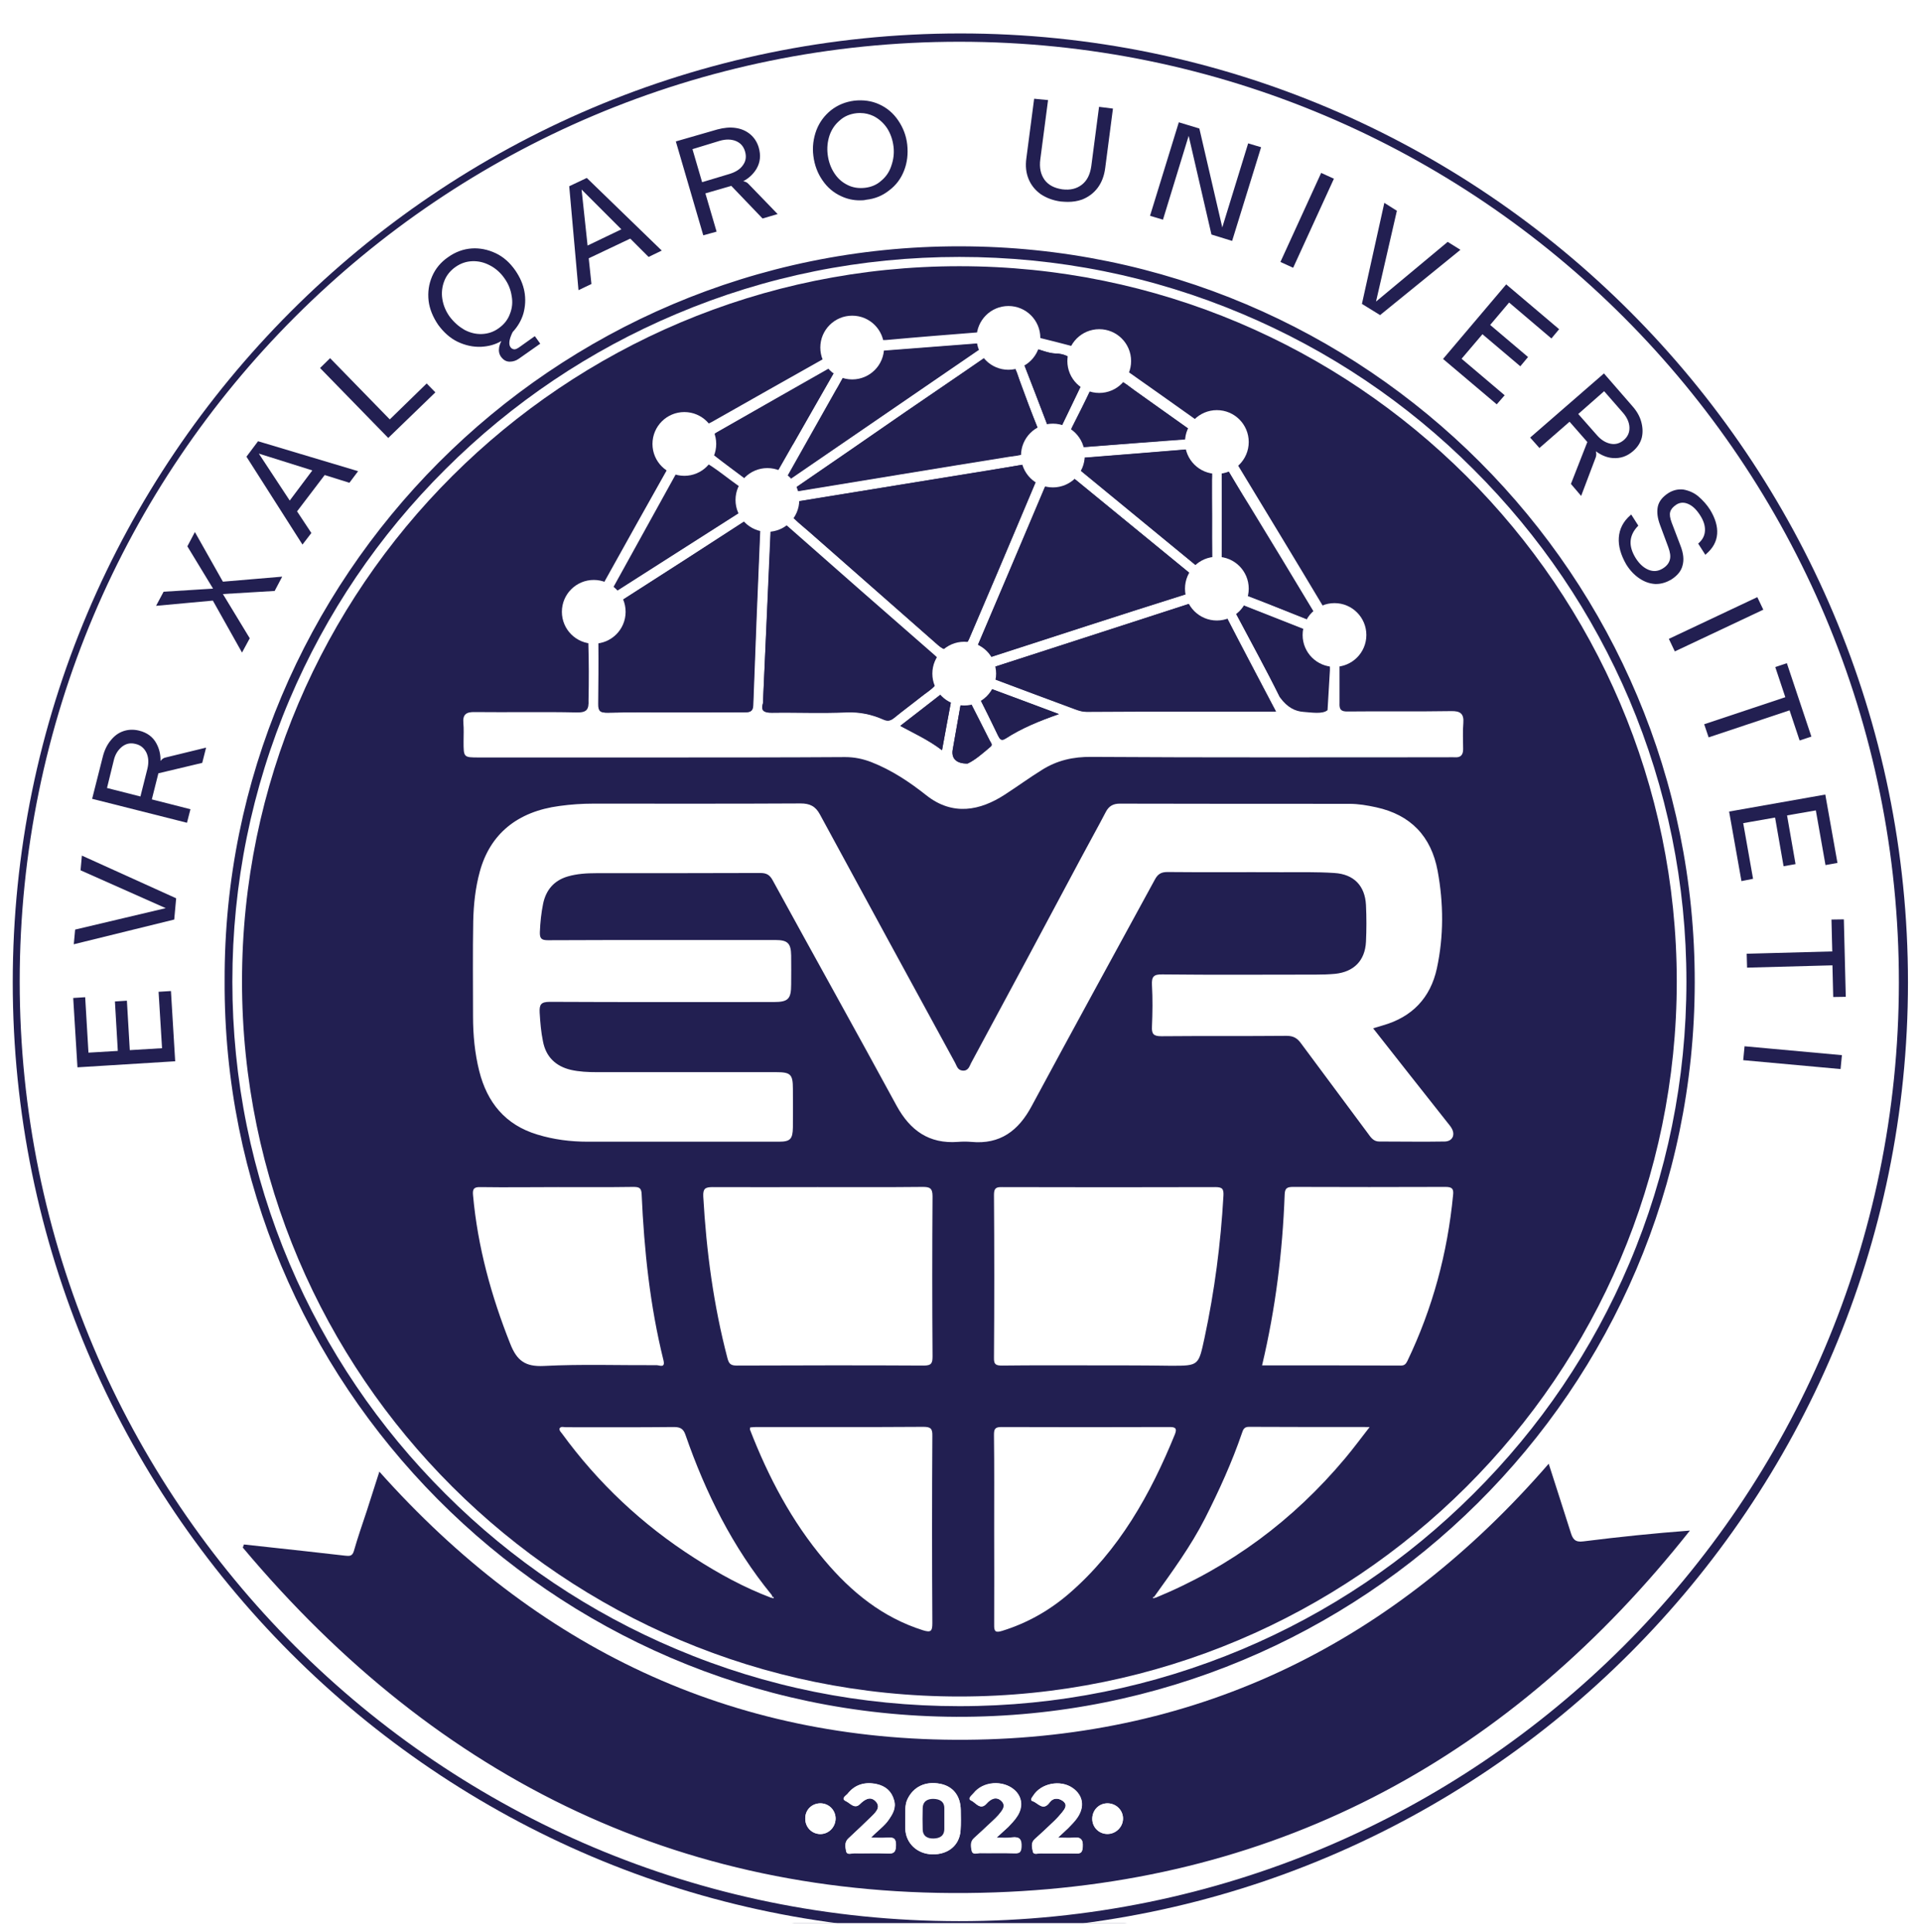 <svg width="184" height="185" viewBox="0 0 184 185" fill="none" xmlns="http://www.w3.org/2000/svg">
<g clip-path="url(#clip0_19_15)">
<g filter="url(#filter0_d_19_15)">
<path d="M91.894 183.566C142.267 183.566 183.103 142.647 183.103 92.171C183.103 41.696 142.267 0.777 91.894 0.777C41.52 0.777 0.684 41.696 0.684 92.171C0.684 142.647 41.52 183.566 91.894 183.566Z" fill="#221F51"/>
<path d="M91.857 181.993C42.145 181.975 1.887 141.698 1.887 91.987C1.887 42.293 42.2 1.98 91.912 1.998C141.643 2.017 181.919 42.367 181.882 92.116C181.845 141.772 141.532 182.012 91.857 181.993ZM36.188 139.108C35.781 140.385 35.374 141.624 34.967 142.883C34.56 144.159 34.116 145.436 33.727 146.731C33.579 147.249 33.264 147.212 32.895 147.175C31.636 147.027 30.378 146.879 29.12 146.749C27.141 146.527 25.18 146.324 23.2 146.102C23.163 146.194 23.126 146.305 23.089 146.398C41.886 168.747 65.734 180.439 95.132 179.422C122.661 178.46 144.696 166.268 161.698 144.77C158.257 145.029 154.853 145.362 151.485 145.806C150.69 145.917 150.468 145.565 150.283 144.955C149.598 142.772 148.895 140.588 148.174 138.368C133.41 155.371 114.946 164.64 92.375 164.806C69.822 164.954 51.21 155.963 36.188 139.108ZM21.516 91.912C21.331 130.505 52.746 162.253 91.579 162.42C130.487 162.586 162.29 131.153 162.327 92.097C162.382 53.153 130.857 21.609 91.931 21.59C52.857 21.553 21.405 53.375 21.516 91.912ZM43.273 34.504C43.329 35.115 43.181 35.725 43.847 36.003C44.495 36.28 44.957 35.91 45.42 35.522C45.808 35.189 46.215 34.856 46.622 34.523C46.974 34.245 46.807 34.023 46.622 33.746C46.382 33.394 46.178 33.561 45.956 33.746C45.623 34.023 45.309 34.319 44.957 34.56C44.458 34.874 44.217 34.689 44.217 34.116C44.217 33.82 44.328 33.598 44.495 33.357C45.457 31.97 45.605 30.489 45.013 28.898C44.291 26.919 42.108 25.642 39.98 26.031C38.019 26.382 36.632 28.177 36.613 30.286C36.65 32.913 39.277 36.151 43.273 34.504ZM114.151 12.599C114.28 12.969 114.391 13.191 114.428 13.413C114.872 15.541 115.39 17.668 115.686 19.814C115.853 20.98 116.445 21.424 117.462 21.628C117.869 21.72 118.017 21.609 118.128 21.258C118.924 18.852 119.719 16.447 120.515 14.042C120.663 13.598 120.663 13.247 120.052 13.099C119.479 12.951 119.275 13.062 119.201 13.654C119.164 14.005 118.979 14.338 118.868 14.69C118.295 16.447 117.721 18.186 117.148 19.962C116.852 19.777 116.889 19.555 116.852 19.352C116.389 17.132 115.853 14.912 115.483 12.673C115.316 11.693 114.835 11.341 114.003 11.119C113.521 10.989 113.262 10.953 113.077 11.563C112.356 13.968 111.56 16.355 110.746 18.723C110.561 19.278 110.672 19.444 111.19 19.611C111.727 19.777 111.875 19.611 112.023 19.13C112.707 16.965 113.411 14.856 114.151 12.599ZM7.493 85.215C7.271 86.066 7.548 86.399 8.473 86.473C10.767 86.658 13.08 86.936 15.356 87.232C15.911 87.306 16.17 87.287 16.281 86.621C16.392 85.863 15.985 85.9 15.504 85.863C14.801 85.807 14.098 85.715 13.395 85.622C13.21 85.604 13.006 85.585 12.877 85.474C12.599 85.234 13.117 83.254 13.487 83.106C14.449 82.718 15.43 82.329 16.41 81.959C17.113 81.7 16.984 81.052 16.873 80.627C16.706 80.035 16.262 80.572 16.003 80.645C15.245 80.904 14.486 81.182 13.783 81.534C13.228 81.811 13.024 81.626 12.839 81.126C12.432 80.09 11.637 79.591 10.564 79.572C9.472 79.554 8.695 80.09 8.251 81.09C7.622 82.421 7.715 83.865 7.493 85.215ZM67.214 16.854C68.527 15.541 68.749 14.523 67.991 13.284C67.343 12.211 66.011 11.878 64.439 12.377C63.384 12.71 62.348 13.08 61.293 13.45C61.053 13.543 60.757 13.58 60.905 14.005C61.774 16.484 62.644 18.963 63.458 21.442C63.643 22.016 63.958 21.794 64.309 21.72C64.735 21.609 64.827 21.369 64.679 20.98C64.402 20.203 64.142 19.426 63.883 18.649C63.828 18.482 63.643 18.26 63.846 18.168C64.457 17.89 65.105 17.668 65.752 17.483C66.141 17.372 66.326 17.798 66.548 18.001C67.214 18.593 67.843 19.222 68.472 19.851C68.99 20.369 69.545 20.037 69.878 19.74C70.248 19.407 69.656 19.204 69.471 19.019C68.768 18.26 67.972 17.557 67.214 16.854ZM79.202 17.798C81.607 17.835 83.476 15.966 83.531 13.469C83.587 10.897 81.718 8.806 79.332 8.769C76.945 8.732 75.04 10.416 74.947 13.136C74.855 15.652 76.871 17.761 79.202 17.798ZM147.341 31.34C147.526 31.526 147.693 31.655 147.841 31.803C148.692 32.636 149.543 33.487 150.394 34.338C150.764 34.708 151.06 34.597 151.411 34.245C151.8 33.857 151.522 33.672 151.263 33.431C150.061 32.284 148.877 31.137 147.693 29.971C147.341 29.62 147.045 29.564 146.694 29.934C144.918 31.803 143.123 33.672 141.328 35.522C141.014 35.836 141.106 35.984 141.384 36.243C142.66 37.446 143.919 38.667 145.158 39.906C145.565 40.295 145.806 40.165 146.139 39.832C146.527 39.462 146.287 39.277 146.028 39.018C145.454 38.463 144.881 37.89 144.307 37.335C142.808 35.892 142.827 35.892 144.326 34.393C144.696 34.042 144.881 34.06 145.214 34.412C145.972 35.189 146.768 35.892 147.526 36.65C147.933 37.057 148.137 36.78 148.433 36.521C148.766 36.225 148.655 36.04 148.396 35.781C147.822 35.263 147.286 34.708 146.731 34.19C145.547 33.061 145.547 33.08 146.731 31.895C146.916 31.71 147.119 31.544 147.341 31.34ZM166.027 89.655C166.046 89.655 166.046 89.655 166.064 89.655C166.064 90.543 166.083 91.45 166.064 92.338C166.046 92.782 166.212 92.93 166.656 92.93C167.082 92.912 167.378 92.856 167.322 92.32C167.248 91.524 167.193 90.728 167.193 89.914C167.193 87.324 166.582 87.99 169.246 87.768C169.82 87.713 169.912 87.972 169.912 88.453C169.931 89.433 169.986 90.414 170.042 91.413C170.06 91.783 169.949 92.209 170.615 92.19C171.337 92.171 171.207 91.728 171.189 91.32C171.17 90.728 171.17 90.155 171.115 89.563C170.985 87.676 170.985 87.694 172.928 87.676C173.464 87.676 173.612 87.842 173.612 88.342C173.612 89.544 173.686 90.747 173.686 91.95C173.686 92.486 173.872 92.616 174.39 92.616C174.963 92.616 174.945 92.301 174.926 91.912C174.852 90.247 174.778 88.582 174.741 86.936C174.723 86.399 174.575 86.251 174.038 86.288C171.54 86.381 169.043 86.473 166.564 86.51C165.972 86.529 165.824 86.769 165.879 87.306C165.935 88.064 165.972 88.86 166.027 89.655ZM10.823 114.095C13.21 113.54 15.837 112.911 18.482 112.282C18.723 112.227 18.76 112.06 18.704 111.875C18.279 110.062 17.853 108.249 17.409 106.436C17.298 105.992 16.984 106.121 16.669 106.158C16.281 106.214 16.151 106.343 16.262 106.769C16.484 107.601 16.688 108.434 16.873 109.266C17.298 111.209 17.28 111.172 15.374 111.672C14.671 111.857 14.468 111.634 14.357 110.987C14.172 109.969 13.894 108.97 13.653 107.953C13.524 107.435 13.154 107.638 12.839 107.675C12.432 107.731 12.488 107.916 12.581 108.249C12.784 109.007 12.95 109.803 13.062 110.58C13.136 111.079 13.654 111.671 13.339 112.005C13.006 112.338 12.303 112.282 11.785 112.486C11.082 112.763 10.878 112.43 10.767 111.82C10.527 110.654 10.231 109.488 9.99 108.323C9.879 107.823 9.602 107.897 9.232 107.971C8.88 108.045 8.695 108.101 8.806 108.563C9.232 110.247 9.62 111.968 10.027 113.67C10.12 113.984 10.194 114.225 10.823 114.095ZM155.278 46.511C156.943 47.344 157.961 47.251 158.867 46.215C159.7 45.272 159.607 43.884 158.627 42.497C158.016 41.645 157.369 40.831 156.777 39.98C156.518 39.61 156.333 39.592 155.981 39.851C153.965 41.368 151.929 42.867 149.894 44.328C149.469 44.643 149.561 44.809 149.802 45.198C150.098 45.679 150.357 45.531 150.671 45.29C151.43 44.717 152.188 44.143 153.002 43.551C153.28 43.903 153.502 44.254 153.798 44.569C154.39 45.161 154.52 45.753 154.039 46.493C153.669 47.048 153.465 47.714 153.095 48.287C152.595 49.046 152.836 49.564 153.52 50.082C154.224 48.953 154.705 47.714 155.278 46.511ZM101.459 17.631C103.216 17.631 104.586 16.466 104.845 14.727C105.067 13.154 105.252 11.563 105.511 9.99C105.622 9.361 105.474 9.139 104.845 9.047C104.16 8.954 104.16 9.343 104.105 9.805C103.901 11.322 103.716 12.858 103.476 14.375C103.253 15.8 102.384 16.503 101.089 16.392C99.701 16.262 98.961 15.43 99.091 13.95C99.239 12.34 99.461 10.712 99.72 9.121C99.812 8.603 99.775 8.399 99.22 8.325C98.702 8.27 98.369 8.233 98.314 8.936C98.184 10.398 97.981 11.877 97.74 13.321C97.352 15.855 98.869 17.65 101.459 17.631ZM20.351 47.251C19.925 47.344 19.796 47.917 19.463 48.306C19.111 48.713 19.333 48.935 19.555 49.231C21.165 51.285 22.756 53.357 24.384 55.41C24.588 55.669 24.754 56.243 25.143 55.891C25.439 55.614 26.031 55.133 25.365 54.578C24.218 53.653 24.329 52.672 25.235 51.654C25.328 51.544 25.402 51.395 25.476 51.266C26.364 49.823 26.364 49.823 28.066 50.137C28.195 50.156 28.306 50.211 28.436 50.193C28.972 50.137 29.028 49.619 29.213 49.268C29.342 49.009 28.991 48.953 28.806 48.916C26.031 48.38 23.293 47.843 20.351 47.251ZM17.668 63.088C18.057 63.014 18.26 62.977 18.482 62.94C19.574 62.755 20.665 62.589 21.757 62.404C22.497 62.274 22.534 61.571 22.515 61.127C22.497 60.702 21.942 61.035 21.664 61.072C20.48 61.275 19.296 61.497 18.131 61.775C17.631 61.886 17.354 61.793 17.076 61.349C16.373 60.294 15.633 59.295 14.875 58.278C14.764 58.13 14.597 57.686 14.375 58.056C14.098 58.518 13.672 58.999 14.227 59.628C14.893 60.387 15.43 61.257 16.077 62.033C16.484 62.533 16.355 62.663 15.781 62.737C14.745 62.885 13.728 63.107 12.691 63.255C11.951 63.366 11.785 63.995 11.877 64.494C11.97 65.031 12.507 64.605 12.803 64.568C13.857 64.402 14.93 64.198 15.966 63.939C16.558 63.791 16.854 63.958 17.169 64.42C17.89 65.493 18.649 66.529 19.389 67.584C19.518 67.769 19.796 68.139 19.907 67.88C20.092 67.417 20.721 66.992 20.166 66.326C19.315 65.327 18.556 64.254 17.668 63.088ZM15.134 96.945C14.653 97.148 14.431 97.241 14.209 97.333C12.155 98.166 10.12 99.035 8.048 99.831C7.271 100.127 7.53 100.7 7.659 101.126C7.826 101.681 8.233 101.237 8.492 101.126C10.86 100.164 13.21 99.146 15.559 98.184C16.077 97.962 16.373 97.74 16.244 97.111C16.114 96.538 16.392 95.872 15.43 95.631C12.95 95.021 10.508 94.281 8.048 93.596C7.789 93.522 7.456 93.208 7.215 93.578C7.012 93.874 7.16 94.244 7.215 94.577C7.289 94.984 7.696 94.928 7.955 95.002C10.268 95.65 12.581 96.26 15.134 96.945ZM157.498 56.539C157.591 57.76 158.09 58.87 159.126 59.721C160.014 60.443 161.106 60.498 162.049 59.887C162.956 59.314 163.215 58.555 162.919 57.334C162.715 56.446 162.493 55.54 162.308 54.652C162.216 54.208 162.308 53.801 162.734 53.523C163.159 53.246 163.604 53.227 164.029 53.486C165.176 54.134 165.62 55.891 164.806 56.872C164.344 57.427 164.862 57.704 165.028 57.945C165.232 58.241 165.472 57.815 165.639 57.649C165.972 57.316 166.175 56.909 166.231 56.428C166.416 55.022 165.842 53.893 164.917 52.931C164.122 52.099 163.104 51.932 162.234 52.413C161.346 52.894 161.013 53.671 161.254 54.855C161.42 55.632 161.642 56.409 161.864 57.168C162.086 57.926 161.957 58.592 161.217 58.981C160.44 59.388 159.737 59.129 159.256 58.481C158.479 57.464 158.035 56.261 159.034 55.225C159.459 54.8 159.108 54.448 158.867 54.189C158.497 53.782 158.349 54.319 158.183 54.485C157.683 55.022 157.517 55.706 157.498 56.539ZM133.984 28.898C133.984 28.676 133.965 28.584 133.984 28.51C134.631 26.197 135.223 23.885 135.926 21.609C136.185 20.795 135.538 20.684 135.168 20.517C134.668 20.296 134.761 20.906 134.668 21.165C134.261 22.516 133.891 23.866 133.521 25.217C133.206 26.364 132.91 27.529 132.577 28.676C132.318 29.583 133.132 29.694 133.558 30.101C133.984 30.489 134.28 30.286 134.65 30.008C136.722 28.454 138.812 26.937 140.866 25.383C141.069 25.235 141.698 25.124 141.291 24.717C140.995 24.421 140.625 23.811 139.978 24.347C139.201 24.995 138.368 25.587 137.554 26.197C136.389 27.085 135.242 27.955 133.984 28.898ZM58.148 24.181C56.076 22.405 53.986 20.628 51.95 18.815C51.451 18.371 51.118 18.223 50.47 18.593C49.841 18.945 49.712 19.333 49.823 19.981C50.267 22.664 50.692 25.346 51.155 28.084C51.543 27.807 52.265 27.955 52.136 27.141C51.839 25.272 51.839 25.272 53.449 24.403C53.69 24.273 53.949 24.162 54.171 23.977C55.022 23.293 55.762 23.256 56.483 24.181C56.964 24.902 57.556 24.902 58.148 24.181ZM166.009 101.163C165.546 100.978 165.398 101.274 165.306 101.811C165.195 102.421 165.491 102.514 165.99 102.569C168.044 102.828 170.079 103.143 172.132 103.383C172.706 103.457 172.854 103.624 172.706 104.179C172.576 104.715 172.576 105.27 172.484 105.825C172.428 106.251 172.65 106.343 173.002 106.38C173.372 106.417 173.649 106.436 173.723 105.936C173.983 103.994 174.242 102.033 174.519 100.09C174.575 99.664 174.538 99.405 174.001 99.35C173.464 99.294 173.279 99.461 173.242 99.979C173.205 100.46 173.057 100.959 173.057 101.44C173.057 102.088 172.78 102.088 172.262 102.014C170.227 101.7 168.173 101.44 166.009 101.163ZM164.547 77.13C164.492 77.778 164.751 77.981 165.435 77.815C166.952 77.463 168.506 77.186 170.042 76.871C172.132 76.446 172.132 76.446 172.576 78.518C172.669 78.906 172.669 79.276 173.316 79.147C173.945 79.017 173.816 78.647 173.742 78.277C173.39 76.446 173.02 74.614 172.669 72.764C172.595 72.338 172.447 72.117 171.947 72.228C171.466 72.32 171.337 72.561 171.466 72.986C171.577 73.393 171.67 73.819 171.781 74.226C171.966 74.91 171.781 75.225 171.004 75.354C169.061 75.669 167.137 76.094 165.213 76.483C164.843 76.557 164.381 76.538 164.547 77.13ZM27.27 37.964C26.882 38.093 26.734 38.426 26.512 38.667C26.308 38.889 26.475 39.111 26.678 39.296C28.639 41.017 30.582 42.756 32.525 44.476C32.765 44.68 32.968 44.791 33.209 44.495C34.301 43.218 35.411 41.941 36.521 40.665C36.909 40.221 36.539 40.036 36.299 39.777C36.003 39.444 35.818 39.592 35.596 39.869C34.893 40.721 34.116 41.516 33.431 42.386C33.042 42.867 32.802 42.867 32.358 42.46C30.878 41.09 29.342 39.758 27.825 38.426C27.64 38.241 27.455 38.093 27.27 37.964ZM171.429 114.558C172.021 114.706 171.799 114.021 171.984 113.725C172.28 113.244 171.855 113.244 171.577 113.17C170.042 112.745 168.488 112.338 166.952 111.912C165.972 111.653 164.991 111.394 164.029 111.098C163.381 110.913 163.418 111.468 163.289 111.783C163.141 112.097 163.215 112.356 163.622 112.467C166.194 113.115 168.728 113.818 171.429 114.558ZM128.877 17.113C128.748 16.762 128.359 16.743 128.082 16.577C127.749 16.373 127.564 16.595 127.434 16.873C126.306 19.185 125.196 21.498 124.03 23.774C123.753 24.31 123.993 24.44 124.363 24.662C124.826 24.921 125.066 24.828 125.288 24.366C126.38 22.109 127.49 19.87 128.6 17.631C128.692 17.465 128.785 17.298 128.877 17.113ZM162.345 68.139C162.456 68.102 162.53 68.065 162.623 68.046C165.065 67.214 167.507 66.363 169.968 65.53C170.504 65.345 170.282 65.086 170.171 64.772C170.06 64.439 170.06 64.106 169.524 64.291C167.063 65.16 164.584 66.011 162.105 66.862C161.827 66.955 161.624 67.103 161.827 67.38C162.012 67.621 161.883 68.102 162.345 68.139Z" fill="white"/>
<path d="M91.894 181.05C79.868 181.05 68.213 178.7 57.223 174.038C46.622 169.561 37.094 163.123 28.917 154.945C20.739 146.768 14.32 137.24 9.824 126.639C5.18 115.649 2.812 103.994 2.812 91.968C2.812 79.942 5.162 68.287 9.824 57.297C14.32 46.696 20.739 37.168 28.917 28.991C37.094 20.814 46.622 14.394 57.223 9.898C68.213 5.254 79.868 2.886 91.894 2.886C103.92 2.886 115.575 5.236 126.565 9.898C137.166 14.394 146.694 20.814 154.871 28.991C163.048 37.168 169.468 46.696 173.964 57.297C178.608 68.287 180.976 79.942 180.976 91.968C180.976 103.994 178.626 115.649 173.964 126.639C169.468 137.24 163.048 146.768 154.871 154.945C146.694 163.123 137.166 169.542 126.565 174.038C115.575 178.7 103.901 181.05 91.894 181.05ZM91.894 21.406C52.968 21.406 21.294 53.079 21.294 92.005C21.294 130.931 52.968 162.605 91.894 162.605C130.82 162.605 162.493 130.931 162.493 92.005C162.475 53.061 130.82 21.406 91.894 21.406Z" fill="white"/>
<path d="M36.336 138.942C51.358 155.778 69.97 164.788 92.541 164.621C115.131 164.455 133.595 155.186 148.34 138.183C149.043 140.403 149.765 142.587 150.449 144.77C150.634 145.38 150.856 145.732 151.652 145.621C155.038 145.195 158.423 144.844 161.864 144.585C144.862 166.083 122.809 178.275 95.298 179.237C65.9 180.273 42.015 168.58 23.256 146.213C23.293 146.12 23.329 146.009 23.366 145.917C25.346 146.139 27.307 146.342 29.287 146.564C30.545 146.712 31.803 146.842 33.061 146.99C33.45 147.027 33.745 147.064 33.894 146.546C34.264 145.251 34.708 143.974 35.133 142.698C35.522 141.477 35.929 140.218 36.336 138.942ZM86.714 172.133C86.714 172.466 86.695 172.817 86.714 173.15C86.769 174.538 87.861 175.574 89.304 175.592C90.821 175.629 91.912 174.723 92.005 173.298C92.042 172.651 92.023 172.003 92.023 171.355C92.005 169.986 91.283 169.08 90.062 168.839C88.638 168.562 87.491 169.117 86.917 170.319C86.64 170.911 86.751 171.522 86.714 172.133ZM95.446 174.001C95.927 173.557 96.26 173.28 96.538 172.965C96.852 172.632 97.185 172.299 97.426 171.911C97.999 171.004 97.888 170.06 97.148 169.413C96.057 168.451 94.151 168.58 93.245 169.727C93.097 169.912 92.615 170.264 93.004 170.43C93.43 170.615 93.874 171.411 94.466 170.726C94.891 170.245 95.409 170.005 95.89 170.467C96.408 170.948 95.964 171.411 95.631 171.818C95.446 172.022 95.243 172.225 95.039 172.41C94.447 172.965 93.874 173.502 93.281 174.038C92.893 174.39 92.985 174.852 93.059 175.241C93.152 175.666 93.578 175.463 93.837 175.463C94.947 175.481 96.057 175.444 97.167 175.481C97.629 175.5 97.777 175.37 97.814 174.871C97.851 174.149 97.648 173.872 96.908 173.964C96.501 174.057 96.094 174.001 95.446 174.001ZM101.329 174.001C101.755 173.594 102.051 173.335 102.31 173.076C102.606 172.762 102.92 172.466 103.161 172.114C103.919 171.022 103.734 169.931 102.717 169.228C101.551 168.414 99.701 168.784 98.961 169.968C98.85 170.134 98.61 170.412 98.906 170.504C99.424 170.671 99.886 171.504 100.534 170.615C100.848 170.19 101.329 170.171 101.773 170.467C102.291 170.837 102.014 171.207 101.736 171.559C101.514 171.837 101.274 172.114 100.996 172.373C100.386 172.965 99.757 173.557 99.109 174.131C98.702 174.482 98.85 174.945 98.924 175.333C98.998 175.666 99.405 175.481 99.646 175.5C100.774 175.518 101.921 175.481 103.068 175.518C103.549 175.537 103.66 175.37 103.697 174.889C103.753 174.131 103.475 173.909 102.772 174.001C102.384 174.038 101.958 174.001 101.329 174.001ZM83.421 174.001C84.068 173.317 84.716 172.891 85.141 172.262C85.53 171.707 85.863 171.133 85.641 170.393C85.4 169.524 84.808 169.043 83.975 168.858C82.865 168.617 81.885 168.895 81.182 169.801C81.052 169.949 80.516 170.245 81.034 170.486C81.441 170.671 81.848 171.282 82.366 170.782C82.847 170.319 83.365 169.986 83.865 170.486C84.419 171.041 83.883 171.559 83.476 171.966C82.754 172.669 82.014 173.372 81.274 174.057C80.886 174.408 80.978 174.871 81.052 175.259C81.126 175.685 81.57 175.481 81.829 175.481C82.902 175.5 83.975 175.463 85.067 175.5C85.696 175.537 85.807 175.296 85.826 174.723C85.844 174.057 85.585 173.946 85.03 173.983C84.531 174.038 84.049 174.001 83.421 174.001ZM78.592 170.708C77.759 170.708 77.13 171.319 77.13 172.151C77.13 172.984 77.741 173.631 78.555 173.65C79.369 173.668 80.016 173.002 80.035 172.188C80.035 171.374 79.406 170.726 78.592 170.708ZM106.084 170.708C105.27 170.708 104.641 171.337 104.623 172.151C104.604 172.965 105.252 173.631 106.047 173.631C106.88 173.65 107.583 172.947 107.564 172.133C107.564 171.355 106.898 170.726 106.084 170.708Z" fill="#221F51"/>
<path d="M86.714 172.133C86.732 171.522 86.64 170.912 86.917 170.319C87.491 169.117 88.638 168.562 90.062 168.839C91.284 169.08 92.005 169.986 92.023 171.356C92.042 172.003 92.061 172.651 92.005 173.298C91.912 174.723 90.821 175.611 89.304 175.592C87.861 175.555 86.751 174.538 86.714 173.15C86.714 172.799 86.714 172.466 86.714 172.133ZM90.451 172.225C90.451 171.892 90.451 171.541 90.451 171.208C90.451 170.523 89.988 170.301 89.433 170.282C88.878 170.264 88.397 170.486 88.379 171.171C88.36 171.855 88.36 172.521 88.379 173.206C88.397 173.89 88.86 174.094 89.433 174.075C90.007 174.057 90.451 173.853 90.451 173.15C90.451 172.854 90.451 172.54 90.451 172.225Z" fill="white"/>
<path d="M95.446 174.001C96.094 174.001 96.519 174.038 96.945 173.983C97.685 173.89 97.888 174.168 97.851 174.889C97.814 175.389 97.666 175.518 97.204 175.5C96.094 175.463 94.984 175.5 93.874 175.481C93.596 175.481 93.171 175.685 93.097 175.259C93.023 174.871 92.93 174.408 93.319 174.057C93.911 173.52 94.503 172.984 95.076 172.429C95.28 172.244 95.483 172.059 95.668 171.837C96.001 171.43 96.445 170.949 95.927 170.486C95.446 170.042 94.928 170.264 94.503 170.745C93.892 171.43 93.467 170.616 93.041 170.449C92.653 170.283 93.134 169.931 93.282 169.746C94.17 168.599 96.094 168.469 97.185 169.431C97.907 170.079 98.036 171.041 97.463 171.929C97.222 172.318 96.889 172.651 96.575 172.984C96.223 173.28 95.927 173.557 95.446 174.001Z" fill="white"/>
<path d="M101.329 174.001C101.958 174.001 102.384 174.038 102.791 174.001C103.494 173.909 103.772 174.149 103.716 174.889C103.679 175.37 103.568 175.518 103.087 175.518C101.958 175.481 100.811 175.518 99.664 175.5C99.424 175.5 99.017 175.685 98.943 175.333C98.869 174.945 98.721 174.482 99.128 174.131C99.757 173.557 100.386 172.965 101.015 172.373C101.274 172.114 101.514 171.837 101.755 171.559C102.032 171.207 102.291 170.819 101.792 170.467C101.348 170.153 100.867 170.19 100.552 170.615C99.923 171.503 99.442 170.652 98.924 170.504C98.628 170.412 98.869 170.134 98.98 169.968C99.72 168.784 101.588 168.432 102.735 169.228C103.753 169.931 103.938 171.041 103.18 172.114C102.939 172.466 102.624 172.762 102.328 173.076C102.051 173.354 101.755 173.594 101.329 174.001Z" fill="white"/>
<path d="M83.421 174.001C84.068 174.001 84.531 174.038 85.012 174.001C85.567 173.964 85.826 174.075 85.807 174.741C85.789 175.333 85.678 175.555 85.049 175.518C83.976 175.463 82.903 175.518 81.811 175.5C81.534 175.5 81.108 175.703 81.034 175.278C80.96 174.889 80.868 174.427 81.256 174.075C81.996 173.391 82.736 172.688 83.458 171.985C83.883 171.578 84.42 171.078 83.846 170.504C83.347 170.005 82.81 170.338 82.348 170.801C81.848 171.3 81.422 170.69 81.016 170.504C80.498 170.264 81.034 169.968 81.163 169.82C81.867 168.895 82.866 168.636 83.957 168.876C84.79 169.061 85.382 169.542 85.622 170.412C85.844 171.152 85.493 171.726 85.123 172.281C84.716 172.891 84.068 173.317 83.421 174.001Z" fill="white"/>
<path d="M78.592 170.708C79.406 170.708 80.053 171.374 80.035 172.188C80.016 173.002 79.369 173.65 78.555 173.65C77.741 173.631 77.112 172.984 77.13 172.151C77.13 171.337 77.759 170.708 78.592 170.708Z" fill="white"/>
<path d="M106.084 170.708C106.898 170.708 107.546 171.337 107.564 172.151C107.583 172.965 106.88 173.668 106.047 173.65C105.233 173.631 104.604 172.984 104.623 172.17C104.641 171.337 105.27 170.708 106.084 170.708Z" fill="white"/>
<path d="M16.299 93.023L16.688 99.572L7.53 100.127L7.141 93.67L8.103 93.615L8.418 98.925L11.415 98.74L11.138 94.003L12.1 93.948L12.377 98.684L15.652 98.481L15.319 93.078L16.299 93.023Z" fill="#221F51"/>
<path d="M7.419 100.22L7.012 93.578L8.159 93.504L8.473 98.814L11.285 98.647L11.008 93.911L12.155 93.837L12.432 98.573L15.522 98.388L15.189 92.986L16.373 92.912L16.78 99.646H16.688L7.419 100.22ZM7.215 93.763L7.585 100.035L16.558 99.498L16.188 93.134L15.374 93.171L15.707 98.573L12.248 98.795L11.97 94.059L11.193 94.096L11.47 98.832L8.288 99.035L7.974 93.726L7.215 93.763Z" fill="#221F51"/>
<path d="M16.78 84.087L16.614 85.992L7.178 88.323L7.289 87.102L16.17 84.993L7.826 81.293L7.937 80.072L16.78 84.087Z" fill="#221F51"/>
<path d="M7.067 88.434L7.197 87.028L15.874 84.975L7.715 81.349L7.844 79.942L16.873 84.031L16.688 86.066L7.067 88.434ZM7.363 87.158L7.271 88.175L16.521 85.9L16.669 84.124L7.992 80.201L7.9 81.219L16.447 84.993L7.363 87.158Z" fill="#221F51"/>
<path d="M15.892 70.618L19.611 69.712L19.296 70.97L15.097 71.969L14.431 74.614L18.131 75.558L17.853 76.686L8.954 74.429L9.953 70.507C10.101 69.915 10.342 69.397 10.675 68.99C11.008 68.565 11.396 68.269 11.859 68.102C12.322 67.936 12.803 67.917 13.321 68.046C14.042 68.231 14.579 68.62 14.912 69.212C15.245 69.804 15.374 70.507 15.263 71.303C15.411 70.896 15.615 70.674 15.892 70.618ZM14.209 71.636C14.357 71.025 14.338 70.489 14.116 70.026C13.894 69.564 13.543 69.268 13.024 69.138C12.507 69.009 12.062 69.101 11.655 69.416C11.248 69.73 10.971 70.174 10.823 70.785L10.138 73.523L13.524 74.374L14.209 71.636Z" fill="#221F51"/>
<path d="M17.909 76.797L8.825 74.503L9.842 70.489C9.991 69.878 10.249 69.342 10.582 68.935C10.934 68.491 11.323 68.195 11.804 68.028C12.285 67.862 12.784 67.843 13.321 67.973C14.079 68.158 14.634 68.565 14.967 69.175C15.245 69.675 15.393 70.248 15.374 70.877C15.522 70.692 15.67 70.581 15.874 70.544L19.741 69.601L19.37 71.062L15.171 72.061L14.542 74.559L18.242 75.502L17.909 76.797ZM9.047 74.374L17.779 76.576L18.02 75.632L14.32 74.688L15.023 71.895L15.078 71.876L15.152 71.284C15.263 70.526 15.152 69.841 14.819 69.249C14.505 68.694 13.987 68.306 13.284 68.121C12.784 67.991 12.322 68.01 11.878 68.176C11.434 68.343 11.064 68.62 10.73 69.027C10.416 69.416 10.175 69.915 10.027 70.507L9.047 74.374ZM19.482 69.841L15.911 70.711C15.67 70.766 15.485 70.951 15.337 71.34L15.115 71.876L19.223 70.896L19.482 69.841ZM13.58 74.485L10.027 73.597L10.73 70.766C10.879 70.137 11.156 69.675 11.6 69.342C12.026 69.009 12.507 68.916 13.043 69.046C13.58 69.175 13.95 69.49 14.19 69.989C14.412 70.452 14.449 71.007 14.283 71.654L13.58 74.485ZM10.249 73.467L13.45 74.281L14.116 71.636C14.264 71.025 14.227 70.526 14.024 70.082C13.802 69.638 13.469 69.36 12.988 69.249C12.488 69.12 12.081 69.212 11.693 69.508C11.304 69.823 11.027 70.248 10.897 70.822L10.249 73.467Z" fill="#221F51"/>
<path d="M21.183 54.782L23.811 59.111L23.182 60.295L20.444 55.41L15.115 55.892L15.726 54.744L20.573 54.448L18.057 50.304L18.667 49.139L21.294 53.801L26.863 53.32L26.253 54.485L21.183 54.782Z" fill="#221F51"/>
<path d="M23.182 60.498L20.388 55.521L14.949 56.021L15.67 54.67L20.407 54.374L17.946 50.323L18.667 48.954L21.35 53.708L27.03 53.227L26.308 54.596L21.35 54.892L23.922 59.129L23.182 60.498ZM20.499 55.318L23.182 60.11L23.7 59.129L21.035 54.707L26.197 54.411L26.697 53.449L21.239 53.912L18.686 49.342L18.186 50.304L20.758 54.522L15.818 54.818L15.319 55.762L20.499 55.318Z" fill="#221F51"/>
<path d="M28.343 46.955L29.713 49.028L28.991 49.989L23.718 41.72L24.754 40.332L34.134 43.144L33.413 44.106L31.045 43.366L28.343 46.955ZM24.569 41.276L27.752 46.104L30.083 43.015L24.569 41.276Z" fill="#221F51"/>
<path d="M28.972 50.156L23.607 41.738L24.717 40.258L34.301 43.126L33.468 44.236L31.1 43.496L28.454 46.974L29.823 49.046L28.972 50.156ZM23.829 41.72L28.991 49.804L29.602 49.009L28.232 46.937L31.026 43.255L33.394 43.995L34.005 43.2L24.81 40.443L23.829 41.72ZM27.751 46.271L24.366 41.128L30.249 42.978L27.751 46.271ZM24.791 41.442L27.751 45.938L29.916 43.052L24.791 41.442Z" fill="#221F51"/>
<path d="M41.553 35.577L37.187 39.833L30.785 33.246L31.618 32.432L37.335 38.297L40.868 34.856L41.553 35.577Z" fill="#221F51"/>
<path d="M37.187 39.944L30.656 33.246L31.618 32.303L37.335 38.167L40.868 34.726L41.701 35.577L37.187 39.944ZM30.915 33.246L37.205 39.685L41.442 35.559L40.868 34.967L37.316 38.426L31.599 32.562L30.915 33.246Z" fill="#221F51"/>
<path d="M48.861 31.285C48.953 31.433 49.101 31.507 49.268 31.526C49.434 31.544 49.601 31.47 49.786 31.341L51.247 30.305L51.654 30.878L49.675 32.266C49.379 32.469 49.083 32.562 48.787 32.543C48.491 32.525 48.269 32.377 48.084 32.118C47.917 31.877 47.862 31.618 47.917 31.304C47.973 31.008 48.102 30.693 48.306 30.378C47.621 30.841 46.9 31.081 46.123 31.119C45.346 31.155 44.605 30.989 43.884 30.637C43.181 30.286 42.57 29.75 42.071 29.046C41.571 28.325 41.257 27.566 41.164 26.771C41.072 25.957 41.183 25.198 41.497 24.477C41.812 23.755 42.311 23.145 42.996 22.664C43.681 22.183 44.42 21.905 45.216 21.85C46.012 21.794 46.77 21.961 47.492 22.312C48.213 22.664 48.824 23.2 49.323 23.922C49.749 24.532 50.045 25.198 50.174 25.901C50.304 26.604 50.267 27.289 50.082 27.955C49.897 28.621 49.545 29.213 49.064 29.731C48.713 30.453 48.639 30.971 48.861 31.285ZM44.439 29.657C44.994 29.953 45.568 30.101 46.16 30.082C46.752 30.064 47.325 29.879 47.843 29.509C48.361 29.139 48.731 28.676 48.953 28.103C49.175 27.529 49.231 26.937 49.12 26.327C49.027 25.698 48.787 25.124 48.417 24.606C48.028 24.051 47.547 23.626 46.992 23.33C46.437 23.034 45.864 22.886 45.253 22.904C44.642 22.923 44.087 23.108 43.569 23.478C43.051 23.848 42.681 24.31 42.459 24.865C42.237 25.42 42.182 26.012 42.274 26.623C42.367 27.233 42.607 27.825 42.996 28.362C43.422 28.917 43.884 29.343 44.439 29.657Z" fill="#221F51"/>
<path d="M48.842 32.636C48.824 32.636 48.787 32.636 48.768 32.636C48.454 32.617 48.213 32.469 47.991 32.173C47.806 31.914 47.751 31.618 47.806 31.285C47.843 31.082 47.917 30.86 48.028 30.656C47.436 31.008 46.789 31.174 46.104 31.211C45.327 31.248 44.569 31.082 43.828 30.73C43.107 30.379 42.496 29.824 41.978 29.12C41.46 28.362 41.146 27.585 41.053 26.808C40.961 25.975 41.072 25.217 41.386 24.477C41.701 23.737 42.219 23.108 42.922 22.627C43.625 22.127 44.383 21.85 45.179 21.794C45.956 21.739 46.752 21.905 47.492 22.257C48.232 22.608 48.842 23.163 49.36 23.903C49.804 24.551 50.1 25.217 50.23 25.92C50.359 26.623 50.322 27.326 50.137 28.011C49.952 28.658 49.601 29.269 49.101 29.805C48.768 30.49 48.694 30.971 48.898 31.248C48.972 31.359 49.083 31.433 49.231 31.452C49.36 31.47 49.49 31.415 49.693 31.285L51.229 30.194L51.747 30.915L49.693 32.358C49.434 32.543 49.138 32.636 48.842 32.636ZM48.62 30.046L48.38 30.434C48.195 30.73 48.065 31.026 48.01 31.322C47.954 31.6 48.01 31.84 48.158 32.062C48.343 32.303 48.528 32.432 48.787 32.451C49.064 32.469 49.342 32.377 49.619 32.192L51.525 30.86L51.229 30.434L49.841 31.415C49.619 31.581 49.434 31.637 49.268 31.618C49.064 31.6 48.898 31.507 48.787 31.341C48.546 31.008 48.62 30.453 48.99 29.694L49.009 29.676C49.49 29.157 49.823 28.566 50.008 27.936C50.193 27.27 50.23 26.604 50.1 25.92C49.971 25.254 49.693 24.588 49.268 23.977C48.787 23.274 48.176 22.738 47.473 22.405C46.752 22.053 45.993 21.905 45.253 21.961C44.495 22.016 43.755 22.275 43.089 22.756C42.422 23.219 41.941 23.811 41.627 24.532C41.312 25.235 41.201 25.975 41.294 26.771C41.386 27.529 41.682 28.27 42.182 29.009C42.681 29.694 43.273 30.231 43.958 30.564C44.68 30.915 45.401 31.063 46.141 31.026C46.918 30.989 47.603 30.749 48.269 30.305L48.62 30.046ZM46.049 30.175C45.494 30.175 44.92 30.027 44.384 29.731C43.828 29.417 43.366 28.991 42.922 28.418C42.533 27.881 42.274 27.27 42.182 26.641C42.089 25.994 42.145 25.402 42.367 24.847C42.589 24.273 42.977 23.792 43.514 23.422C44.05 23.052 44.606 22.849 45.253 22.83C45.864 22.812 46.456 22.96 47.029 23.274C47.603 23.589 48.102 24.014 48.491 24.569C48.879 25.106 49.12 25.698 49.212 26.327C49.323 26.956 49.268 27.567 49.046 28.14C48.824 28.732 48.454 29.195 47.899 29.583C47.381 29.953 46.789 30.157 46.16 30.175C46.123 30.175 46.086 30.175 46.049 30.175ZM44.476 29.583C45.031 29.879 45.586 30.009 46.141 29.99C46.733 29.972 47.288 29.787 47.769 29.435C48.287 29.065 48.639 28.621 48.842 28.066C49.064 27.511 49.12 26.937 49.009 26.345C48.916 25.735 48.694 25.18 48.324 24.662C47.954 24.125 47.473 23.7 46.937 23.422C46.382 23.126 45.827 22.997 45.253 23.015C44.661 23.034 44.124 23.219 43.625 23.57C43.126 23.922 42.755 24.384 42.552 24.921C42.348 25.439 42.274 26.031 42.367 26.623C42.459 27.233 42.7 27.807 43.07 28.325C43.495 28.88 43.94 29.268 44.476 29.583Z" fill="#221F51"/>
<path d="M56.298 22.664L56.557 25.124L55.484 25.642L54.615 15.892L56.187 15.152L63.236 21.979L62.163 22.497L60.405 20.74L56.298 22.664ZM55.577 15.911L56.187 21.665L59.665 20L55.577 15.911Z" fill="#221F51"/>
<path d="M55.41 25.79L54.522 15.837L56.206 15.041L56.243 15.078L63.384 21.998L62.126 22.608L60.368 20.851L56.391 22.738L56.65 25.198L55.41 25.79ZM54.707 15.948L55.558 25.513L56.446 25.087L56.187 22.627L60.405 20.629L62.163 22.386L63.051 21.961L56.15 15.282L54.707 15.948ZM56.113 21.794L55.466 15.652L59.832 20.018L56.113 21.794ZM55.706 16.151L56.28 21.517L59.517 19.963L55.706 16.151Z" fill="#221F51"/>
<path d="M71.635 15.689L74.318 18.446L73.078 18.816L70.081 15.689L67.454 16.448L68.527 20.111L67.417 20.425L64.846 11.6L68.731 10.472C69.323 10.305 69.878 10.25 70.414 10.324C70.951 10.398 71.395 10.583 71.783 10.897C72.153 11.212 72.431 11.619 72.579 12.137C72.782 12.858 72.727 13.506 72.375 14.098C72.024 14.69 71.487 15.152 70.747 15.467C71.136 15.393 71.45 15.467 71.635 15.689ZM69.915 14.745C70.525 14.56 70.969 14.264 71.247 13.857C71.543 13.432 71.598 12.969 71.45 12.47C71.302 11.97 70.988 11.619 70.525 11.434C70.063 11.249 69.526 11.23 68.916 11.415L66.196 12.211L67.177 15.559L69.915 14.745Z" fill="#221F51"/>
<path d="M67.362 20.536L64.734 11.545L68.712 10.398C69.341 10.231 69.896 10.176 70.433 10.25C70.988 10.324 71.45 10.527 71.839 10.842C72.246 11.175 72.523 11.619 72.671 12.118C72.893 12.877 72.819 13.543 72.468 14.153C72.172 14.653 71.746 15.06 71.191 15.356C71.413 15.393 71.58 15.485 71.709 15.633L74.484 18.501L73.041 18.927L70.044 15.8L67.565 16.521L68.638 20.185L67.362 20.536ZM64.975 11.674L67.491 20.314L68.416 20.055L67.343 16.392L70.118 15.596L70.155 15.633L70.729 15.393C71.432 15.097 71.968 14.653 72.32 14.061C72.653 13.506 72.708 12.877 72.505 12.174C72.375 11.693 72.116 11.304 71.746 10.99C71.376 10.694 70.951 10.509 70.433 10.435C69.915 10.361 69.378 10.416 68.786 10.583L64.975 11.674ZM70.192 15.671L73.115 18.705L74.151 18.39L71.58 15.745C71.376 15.504 71.025 15.504 70.784 15.559L70.192 15.671ZM67.121 15.671L66.085 12.155L68.897 11.341C69.508 11.156 70.063 11.156 70.562 11.36C71.043 11.545 71.395 11.933 71.543 12.451C71.709 12.988 71.635 13.487 71.321 13.913C71.025 14.338 70.562 14.653 69.933 14.838L67.121 15.671ZM66.326 12.285L67.251 15.448L69.896 14.653C70.488 14.468 70.914 14.19 71.173 13.802C71.45 13.413 71.506 12.988 71.358 12.488C71.21 12.007 70.932 11.693 70.488 11.508C70.026 11.323 69.508 11.323 68.934 11.489L66.326 12.285Z" fill="#221F51"/>
<path d="M80.627 16.725C79.906 16.392 79.313 15.892 78.851 15.226C78.388 14.56 78.111 13.802 78 12.932C77.889 12.063 78 11.249 78.296 10.49C78.592 9.732 79.054 9.121 79.683 8.622C80.312 8.14 81.034 7.844 81.867 7.733C82.699 7.641 83.476 7.752 84.198 8.085C84.919 8.418 85.511 8.918 85.974 9.584C86.436 10.25 86.732 11.008 86.825 11.878C86.917 12.729 86.825 13.543 86.529 14.301C86.233 15.06 85.77 15.689 85.141 16.17C84.512 16.669 83.791 16.965 82.958 17.058C82.126 17.187 81.349 17.058 80.627 16.725ZM84.494 15.374C84.956 14.986 85.289 14.486 85.493 13.894C85.696 13.302 85.77 12.692 85.696 12.044C85.622 11.378 85.4 10.768 85.067 10.25C84.716 9.713 84.272 9.325 83.735 9.047C83.199 8.77 82.607 8.677 81.996 8.751C81.367 8.825 80.812 9.066 80.368 9.454C79.906 9.843 79.572 10.324 79.369 10.916C79.165 11.508 79.091 12.137 79.184 12.784C79.258 13.45 79.48 14.061 79.813 14.579C80.146 15.115 80.59 15.504 81.126 15.781C81.663 16.059 82.255 16.151 82.884 16.077C83.476 16.003 84.031 15.781 84.494 15.374Z" fill="#221F51"/>
<path d="M82.329 17.187C81.737 17.187 81.145 17.058 80.59 16.799C79.85 16.466 79.239 15.948 78.777 15.263C78.314 14.597 78.018 13.82 77.907 12.932C77.796 12.081 77.907 11.249 78.203 10.453C78.499 9.695 78.962 9.066 79.609 8.547C80.257 8.048 80.978 7.752 81.829 7.641C82.68 7.548 83.495 7.659 84.216 7.992C84.956 8.325 85.567 8.844 86.029 9.528C86.51 10.231 86.806 11.008 86.899 11.859C86.991 12.729 86.899 13.561 86.603 14.32C86.307 15.097 85.826 15.744 85.178 16.225C84.531 16.743 83.809 17.039 82.958 17.132C82.754 17.187 82.551 17.187 82.329 17.187ZM82.421 7.807C82.236 7.807 82.07 7.826 81.885 7.844C81.071 7.955 80.368 8.233 79.757 8.714C79.128 9.214 78.684 9.806 78.407 10.546C78.111 11.304 78.018 12.118 78.111 12.932C78.222 13.802 78.499 14.542 78.943 15.189C79.387 15.837 79.979 16.336 80.682 16.651C81.404 16.984 82.181 17.095 82.958 16.984C83.772 16.891 84.475 16.614 85.104 16.114C85.715 15.652 86.177 15.041 86.455 14.283C86.732 13.561 86.843 12.747 86.751 11.915C86.658 11.101 86.381 10.342 85.918 9.658C85.474 9.01 84.882 8.51 84.179 8.196C83.624 7.937 83.032 7.807 82.421 7.807ZM82.477 16.188C81.977 16.188 81.515 16.077 81.089 15.855C80.516 15.559 80.072 15.152 79.739 14.616C79.387 14.079 79.165 13.45 79.091 12.784C78.999 12.155 79.073 11.508 79.276 10.879C79.48 10.268 79.813 9.787 80.294 9.38C80.756 8.992 81.33 8.732 81.977 8.658C82.625 8.584 83.217 8.677 83.772 8.973C84.346 9.269 84.79 9.676 85.141 10.213C85.493 10.749 85.715 11.378 85.789 12.044C85.863 12.692 85.789 13.302 85.585 13.931C85.382 14.542 85.03 15.06 84.567 15.448C84.105 15.855 83.55 16.096 82.903 16.17C82.754 16.188 82.625 16.188 82.477 16.188ZM82.403 8.825C82.273 8.825 82.144 8.825 82.014 8.844C81.404 8.918 80.867 9.14 80.442 9.528C79.979 9.917 79.665 10.379 79.461 10.953C79.258 11.563 79.202 12.174 79.276 12.784C79.35 13.413 79.554 14.024 79.887 14.542C80.201 15.041 80.608 15.43 81.163 15.707C81.663 15.966 82.236 16.059 82.865 15.985C83.476 15.911 83.994 15.689 84.419 15.3C84.864 14.93 85.197 14.449 85.382 13.857C85.585 13.265 85.659 12.673 85.585 12.044C85.511 11.415 85.308 10.805 84.975 10.287C84.641 9.787 84.216 9.399 83.68 9.121C83.291 8.936 82.865 8.825 82.403 8.825Z" fill="#221F51"/>
<path d="M100.275 7.641L99.553 13.21C99.442 14.061 99.59 14.727 99.979 15.264C100.367 15.782 100.959 16.096 101.736 16.207C102.514 16.3 103.161 16.152 103.679 15.745C104.197 15.338 104.512 14.709 104.623 13.895L105.344 8.326L106.491 8.474L105.77 14.061C105.677 14.801 105.437 15.43 105.067 15.93C104.697 16.429 104.197 16.799 103.605 17.021C103.013 17.243 102.347 17.299 101.625 17.206C100.885 17.114 100.256 16.873 99.738 16.522C99.22 16.152 98.85 15.689 98.61 15.097C98.369 14.505 98.314 13.857 98.406 13.117L99.128 7.53L100.275 7.641Z" fill="#221F51"/>
<path d="M102.273 17.335C102.069 17.335 101.847 17.317 101.607 17.299C100.885 17.206 100.238 16.965 99.683 16.596C99.146 16.207 98.758 15.726 98.517 15.134C98.277 14.542 98.203 13.894 98.314 13.117L99.054 7.456L100.386 7.586L99.646 13.247C99.535 14.061 99.683 14.708 100.053 15.226C100.423 15.726 100.996 16.022 101.755 16.133C102.513 16.226 103.124 16.078 103.624 15.689C104.123 15.3 104.419 14.708 104.53 13.894L105.27 8.233L106.602 8.4L105.862 14.079C105.77 14.819 105.529 15.467 105.141 15.985C104.752 16.503 104.253 16.873 103.642 17.113C103.217 17.262 102.772 17.335 102.273 17.335ZM99.22 7.641L98.517 13.136C98.425 13.876 98.48 14.505 98.721 15.06C98.943 15.633 99.313 16.078 99.812 16.448C100.33 16.799 100.959 17.021 101.662 17.113C102.384 17.206 103.032 17.151 103.605 16.928C104.179 16.706 104.66 16.355 105.03 15.874C105.4 15.374 105.622 14.764 105.714 14.042L106.417 8.548L105.455 8.418L104.752 13.894C104.641 14.745 104.308 15.393 103.772 15.8C103.235 16.207 102.569 16.373 101.755 16.281C100.941 16.17 100.33 15.837 99.942 15.3C99.535 14.727 99.387 14.042 99.498 13.173L100.201 7.697L99.22 7.641Z" fill="#221F51"/>
<path d="M117.962 20.962L116.112 20.388L113.855 10.657L111.32 18.927L110.266 18.612L112.967 9.843L114.798 10.398L117.055 20.148L119.608 11.859L120.663 12.174L117.962 20.962Z" fill="#221F51"/>
<path d="M118.017 21.073L116.038 20.462L113.855 11.008L111.394 19.038L110.154 18.668L112.911 9.713L114.872 10.305L114.891 10.361L117.074 19.778L119.553 11.73L120.792 12.1L118.017 21.073ZM116.186 20.314L117.888 20.851L120.533 12.229L119.664 11.97L117.037 20.499L114.724 10.453L113.041 9.935L110.395 18.538L111.264 18.797L113.873 10.268L116.186 20.314Z" fill="#221F51"/>
<path d="M127.638 15.171L123.808 23.515L122.754 23.034L126.583 14.69L127.638 15.171Z" fill="#221F51"/>
<path d="M123.864 23.644L122.643 23.089L126.546 14.56L127.767 15.116L123.864 23.644ZM122.883 22.997L123.771 23.404L127.527 15.226L126.639 14.819L122.883 22.997Z" fill="#221F51"/>
<path d="M132.17 28.066L130.542 27.067L132.651 17.595L133.688 18.242L131.634 27.141L138.664 21.276L139.719 21.924L132.17 28.066Z" fill="#221F51"/>
<path d="M132.189 28.177L130.45 27.104L132.596 17.428L133.798 18.186L131.8 26.882L138.664 21.165L139.885 21.924L132.189 28.177ZM130.653 27.03L132.17 27.955L139.552 21.942L138.664 21.406L131.486 27.4L133.576 18.297L132.707 17.761L130.653 27.03Z" fill="#221F51"/>
<path d="M143.363 36.595L138.35 32.358L144.289 25.346L149.228 29.528L148.599 30.268L144.548 26.826L142.605 29.121L146.231 32.192L145.602 32.932L141.976 29.861L139.848 32.358L143.974 35.855L143.363 36.595Z" fill="#221F51"/>
<path d="M143.363 36.724L138.22 32.377L144.27 25.235L149.339 29.528L148.599 30.416L144.548 26.974L142.734 29.12L146.361 32.192L145.621 33.08L141.994 30.009L139.996 32.358L144.122 35.855L143.363 36.724ZM138.479 32.34L143.345 36.447L143.844 35.855L139.719 32.358L141.957 29.731L145.584 32.802L146.102 32.21L142.475 29.139L144.529 26.715L148.581 30.157L149.08 29.565L144.289 25.513L138.479 32.34Z" fill="#221F51"/>
<path d="M152.78 41.72L151.411 45.309L150.56 44.328L152.133 40.314L150.338 38.26L147.452 40.776L146.693 39.907L153.631 33.875L156.295 36.928C156.702 37.39 156.98 37.871 157.128 38.389C157.276 38.907 157.295 39.389 157.184 39.87C157.054 40.351 156.795 40.758 156.388 41.109C155.833 41.59 155.204 41.812 154.519 41.757C153.835 41.701 153.206 41.387 152.595 40.85C152.817 41.146 152.873 41.442 152.78 41.72ZM152.891 39.74C153.298 40.221 153.761 40.499 154.26 40.591C154.76 40.684 155.204 40.554 155.611 40.203C155.999 39.851 156.184 39.425 156.166 38.926C156.147 38.426 155.925 37.927 155.518 37.464L153.668 35.337L151.041 37.631L152.891 39.74Z" fill="#221F51"/>
<path d="M151.448 45.494L150.468 44.347L152.04 40.332L150.338 38.389L147.452 40.906L146.564 39.907L153.632 33.764L156.351 36.891C156.777 37.372 157.054 37.853 157.202 38.389C157.35 38.926 157.369 39.426 157.258 39.907C157.128 40.406 156.851 40.832 156.425 41.202C155.852 41.701 155.204 41.923 154.483 41.868C153.928 41.831 153.391 41.609 152.855 41.22C152.91 41.405 152.91 41.59 152.855 41.775L151.448 45.494ZM150.671 44.31L151.374 45.124L152.688 41.683C152.781 41.424 152.707 41.165 152.521 40.906L152.188 40.443L150.671 44.31ZM152.207 40.388L152.651 40.776C153.262 41.313 153.872 41.609 154.52 41.664C155.167 41.72 155.778 41.516 156.314 41.035C156.703 40.702 156.962 40.314 157.073 39.851C157.184 39.389 157.165 38.926 157.017 38.426C156.869 37.927 156.61 37.465 156.203 37.002L153.595 34.023L146.805 39.925L147.434 40.647L150.32 38.13L152.207 40.295V40.388ZM154.557 40.721C154.446 40.721 154.335 40.702 154.224 40.684C153.687 40.591 153.206 40.295 152.799 39.796L150.893 37.612L153.65 35.207L155.556 37.409C155.981 37.89 156.203 38.408 156.222 38.926C156.24 39.444 156.037 39.907 155.63 40.277C155.334 40.573 154.964 40.721 154.557 40.721ZM151.171 37.65L152.966 39.685C153.354 40.129 153.798 40.406 154.279 40.499C154.742 40.591 155.167 40.462 155.556 40.129C155.926 39.796 156.092 39.407 156.074 38.926C156.055 38.445 155.833 37.964 155.445 37.52L153.65 35.466L151.171 37.65Z" fill="#221F51"/>
<path d="M155.148 49.49C155.204 48.694 155.555 47.992 156.222 47.399L156.814 48.325C156.388 48.769 156.148 49.268 156.11 49.805C156.073 50.341 156.259 50.915 156.629 51.507C156.999 52.08 157.424 52.469 157.924 52.654C158.423 52.839 158.886 52.802 159.33 52.524C159.718 52.284 159.959 51.988 160.051 51.636C160.144 51.285 160.088 50.859 159.903 50.36L159.126 48.269C158.867 47.603 158.793 47.011 158.904 46.53C159.015 46.049 159.348 45.642 159.885 45.29C160.329 45.013 160.773 44.92 161.254 44.976C161.716 45.05 162.179 45.235 162.604 45.586C163.03 45.938 163.418 46.345 163.733 46.863C164.232 47.658 164.454 48.417 164.399 49.139C164.343 49.86 164.01 50.471 163.381 51.007L162.789 50.082C163.196 49.712 163.4 49.286 163.418 48.806C163.437 48.325 163.289 47.843 162.956 47.325C162.604 46.77 162.216 46.382 161.772 46.178C161.328 45.975 160.921 45.993 160.532 46.234C160.199 46.456 159.977 46.696 159.903 46.992C159.829 47.288 159.885 47.64 160.051 48.084L160.884 50.267C161.161 50.989 161.235 51.599 161.087 52.117C160.958 52.635 160.606 53.061 160.014 53.431C159.533 53.727 159.052 53.856 158.534 53.838C158.016 53.801 157.535 53.634 157.054 53.301C156.592 52.987 156.185 52.543 155.833 51.988C155.333 51.118 155.093 50.286 155.148 49.49Z" fill="#221F51"/>
<path d="M158.627 53.93C158.59 53.93 158.553 53.93 158.534 53.93C157.979 53.893 157.48 53.708 156.999 53.375C156.536 53.061 156.111 52.617 155.759 52.043C155.241 51.137 155.001 50.286 155.056 49.49C155.112 48.658 155.482 47.936 156.166 47.344L156.24 47.27L156.925 48.343L156.869 48.399C156.462 48.824 156.222 49.305 156.185 49.823C156.148 50.323 156.314 50.878 156.684 51.47C157.054 52.043 157.461 52.395 157.924 52.58C158.405 52.765 158.83 52.709 159.256 52.45C159.626 52.228 159.848 51.951 159.94 51.618C160.033 51.285 159.977 50.896 159.792 50.397L159.015 48.306C158.756 47.621 158.682 47.029 158.793 46.511C158.904 46.012 159.237 45.586 159.811 45.216C160.255 44.939 160.736 44.828 161.235 44.883C161.753 44.976 162.235 45.179 162.642 45.512C163.123 45.919 163.493 46.345 163.789 46.807C164.288 47.621 164.529 48.399 164.473 49.139C164.418 49.879 164.066 50.508 163.419 51.063L163.345 51.137L162.66 50.064L162.716 50.008C163.104 49.657 163.289 49.268 163.308 48.806C163.326 48.343 163.178 47.88 162.864 47.381C162.512 46.826 162.142 46.456 161.716 46.271C161.309 46.086 160.921 46.104 160.569 46.327C160.236 46.548 160.051 46.77 159.977 47.029C159.903 47.288 159.959 47.621 160.125 48.066L160.958 50.249C161.254 51.007 161.309 51.618 161.161 52.154C161.032 52.691 160.662 53.135 160.051 53.523C159.589 53.782 159.126 53.93 158.627 53.93ZM156.203 47.547C155.611 48.102 155.297 48.75 155.241 49.509C155.186 50.267 155.408 51.081 155.907 51.951C156.259 52.506 156.647 52.931 157.091 53.227C157.535 53.542 158.016 53.708 158.516 53.745C159.015 53.764 159.478 53.634 159.94 53.357C160.514 53.005 160.847 52.58 160.976 52.099C161.124 51.599 161.05 51.026 160.773 50.304L159.94 48.121C159.755 47.64 159.718 47.288 159.792 46.974C159.866 46.678 160.088 46.419 160.458 46.16C160.884 45.901 161.309 45.882 161.79 46.104C162.235 46.308 162.642 46.697 163.012 47.288C163.345 47.825 163.511 48.325 163.493 48.824C163.474 49.305 163.271 49.749 162.901 50.119L163.4 50.896C163.955 50.397 164.251 49.823 164.307 49.157C164.362 48.454 164.14 47.714 163.659 46.937C163.382 46.474 163.012 46.067 162.549 45.679C162.161 45.364 161.735 45.161 161.235 45.087C160.754 45.031 160.347 45.124 159.94 45.383C159.404 45.734 159.108 46.123 158.997 46.567C158.886 47.029 158.96 47.603 159.219 48.251L159.996 50.341C160.199 50.878 160.236 51.303 160.144 51.673C160.051 52.043 159.792 52.358 159.385 52.617C158.923 52.913 158.442 52.95 157.905 52.746C157.387 52.561 156.962 52.173 156.573 51.562C156.185 50.933 156 50.341 156.037 49.805C156.074 49.268 156.296 48.769 156.721 48.325L156.203 47.547Z" fill="#221F51"/>
<path d="M168.765 56.335L160.477 60.258L159.977 59.221L168.266 55.299L168.765 56.335Z" fill="#221F51"/>
<path d="M160.421 60.387L159.848 59.185L168.321 55.188L168.895 56.391L160.421 60.387ZM160.088 59.277L160.514 60.147L168.636 56.317L168.21 55.447L160.088 59.277Z" fill="#221F51"/>
<path d="M171.466 65.919L163.696 68.509L163.326 67.418L171.096 64.827L170.134 61.941L171.078 61.627L173.372 68.49L172.428 68.805L171.466 65.919Z" fill="#221F51"/>
<path d="M172.373 68.916L171.411 66.03L163.659 68.62L163.233 67.362L171.004 64.772L170.042 61.886L171.152 61.516L173.501 68.546L172.373 68.916ZM171.522 65.789L172.484 68.675L173.242 68.416L171.004 61.738L170.245 61.997L171.207 64.883L163.455 67.473L163.77 68.379L171.522 65.789Z" fill="#221F51"/>
<path d="M166.878 82.292L165.731 75.817L174.759 74.226L175.888 80.609L174.926 80.775L174.001 75.539L171.059 76.057L171.873 80.72L170.911 80.886L170.097 76.224L166.86 76.797L167.803 82.126L166.878 82.292Z" fill="#221F51"/>
<path d="M166.804 82.385L166.786 82.292L165.62 75.724L174.833 74.096L175.999 80.646L174.852 80.849L173.927 75.613L171.17 76.094L171.984 80.757L170.837 80.96L170.023 76.298L166.971 76.834L167.914 82.163L166.804 82.385ZM165.842 75.891L166.952 82.181L167.711 82.052L166.767 76.723L170.19 76.113L171.004 80.775L171.781 80.646L170.967 75.983L174.093 75.428L175.018 80.664L175.795 80.535L174.704 74.337L165.842 75.891Z" fill="#221F51"/>
<path d="M175.592 90.359L167.415 90.581L167.378 89.433L175.555 89.212L175.481 86.159L176.48 86.14L176.665 93.374L175.666 93.393L175.592 90.359Z" fill="#221F51"/>
<path d="M175.592 93.485L175.518 90.451L167.341 90.673L167.304 89.341L175.5 89.119L175.425 86.066L176.61 86.048L176.795 93.467L175.592 93.485ZM175.685 90.266L175.759 93.3L176.573 93.282L176.388 86.233L175.574 86.251L175.647 89.304L167.47 89.526L167.507 90.488L175.685 90.266Z" fill="#221F51"/>
<path d="M176.203 100.294L167.063 99.461L167.174 98.314L176.314 99.147L176.203 100.294Z" fill="#221F51"/>
<path d="M176.295 100.386L166.971 99.535L167.1 98.203L176.425 99.054L176.295 100.386ZM167.156 99.369L176.11 100.183L176.203 99.221L167.248 98.406L167.156 99.369Z" fill="#221F51"/>
<path d="M90.451 172.225C90.451 172.54 90.451 172.836 90.451 173.15C90.451 173.835 90.007 174.057 89.433 174.075C88.86 174.094 88.397 173.872 88.379 173.206C88.36 172.521 88.36 171.855 88.379 171.17C88.397 170.486 88.878 170.264 89.433 170.282C89.988 170.301 90.469 170.523 90.451 171.207C90.451 171.559 90.451 171.892 90.451 172.225Z" fill="#221F51"/>
<path d="M110.654 151.023C117.832 148.081 123.864 143.586 128.822 137.665C129.599 136.74 130.32 135.76 131.171 134.668C127.157 134.668 123.382 134.668 119.608 134.65C119.146 134.65 119.053 134.909 118.942 135.242C117.98 138.072 116.759 140.792 115.39 143.438C114.021 146.102 112.263 148.507 110.543 150.912C110.469 150.931 110.376 150.949 110.432 151.06C110.45 151.079 110.58 151.042 110.654 151.023ZM73.874 151.023C73.948 151.042 74.078 151.097 74.096 151.06C74.17 150.949 74.078 150.931 73.985 150.912C73.966 150.857 73.966 150.783 73.93 150.746C70.174 146.176 67.584 140.977 65.678 135.427C65.456 134.816 65.16 134.65 64.55 134.668C61.09 134.705 57.649 134.687 54.208 134.687C54.004 134.687 53.782 134.576 53.615 134.798C53.578 135.02 53.745 135.149 53.837 135.279C57.316 140.071 61.552 144.03 66.529 147.212C68.842 148.71 71.284 150.024 73.874 151.023ZM131.523 96.482C131.893 96.371 132.17 96.279 132.466 96.205C135.279 95.409 137.036 93.559 137.647 90.747C138.313 87.657 138.294 84.512 137.721 81.404C137.11 78.111 135.149 76.039 131.837 75.317C130.986 75.132 130.135 74.984 129.266 74.984C121.921 74.966 114.613 74.966 107.268 74.966C106.658 74.966 106.232 75.188 105.936 75.761C105.178 77.223 104.364 78.684 103.586 80.127C100.071 86.695 96.556 93.226 93.041 99.794C92.874 100.127 92.782 100.571 92.227 100.534C91.746 100.497 91.672 100.109 91.505 99.794C87.176 91.876 82.865 83.939 78.555 76.002C78.129 75.225 77.593 74.947 76.705 74.947C70.081 74.984 63.477 74.966 56.835 74.966C55.762 74.966 54.689 75.04 53.615 75.188C49.545 75.724 46.937 77.87 45.938 81.497C45.512 83.051 45.327 84.642 45.309 86.233C45.253 89.285 45.272 92.338 45.29 95.372C45.29 97.13 45.457 98.888 45.882 100.59C46.641 103.605 48.398 105.751 51.451 106.676C53.023 107.157 54.652 107.342 56.28 107.361C62.385 107.379 68.472 107.379 74.577 107.361C75.669 107.361 75.928 107.102 75.928 105.992C75.946 104.752 75.928 103.531 75.928 102.292C75.928 100.904 75.706 100.701 74.318 100.701C68.583 100.701 62.866 100.701 57.131 100.701C56.298 100.701 55.466 100.664 54.652 100.479C53.19 100.127 52.265 99.221 51.987 97.74C51.821 96.834 51.728 95.927 51.673 95.002C51.636 94.225 51.784 93.966 52.654 93.966C59.813 94.003 66.936 93.985 74.096 93.985C75.465 93.985 75.761 93.689 75.761 92.301C75.761 91.376 75.761 90.451 75.761 89.526C75.743 88.379 75.428 88.046 74.263 88.046C70.655 88.046 67.047 88.046 63.458 88.046C59.795 88.046 56.113 88.027 52.468 88.064C51.858 88.064 51.673 87.916 51.691 87.287C51.728 86.362 51.821 85.437 52.006 84.549C52.265 83.254 53.042 82.348 54.356 81.959C55.262 81.7 56.169 81.645 57.094 81.645C62.33 81.645 67.565 81.663 72.801 81.626C73.393 81.626 73.707 81.793 74.004 82.348C77.944 89.544 81.94 96.704 85.863 103.92C87.158 106.288 88.971 107.583 91.727 107.379C92.153 107.342 92.597 107.342 93.022 107.379C95.779 107.657 97.537 106.306 98.795 103.957C102.698 96.704 106.676 89.507 110.598 82.255C110.876 81.737 111.19 81.515 111.801 81.534C115.446 81.571 119.072 81.552 122.698 81.552C124.4 81.552 126.084 81.534 127.786 81.626C129.654 81.737 130.727 82.847 130.82 84.697C130.875 85.863 130.875 87.047 130.82 88.212C130.727 90.025 129.654 91.099 127.86 91.284C127.249 91.339 126.62 91.358 126.01 91.358C121.107 91.358 116.223 91.376 111.32 91.339C110.469 91.339 110.284 91.58 110.321 92.357C110.395 93.67 110.376 95.002 110.321 96.334C110.284 97.037 110.469 97.259 111.209 97.259C115.224 97.222 119.201 97.259 123.216 97.222C123.845 97.222 124.215 97.426 124.585 97.925C126.713 100.83 128.859 103.698 131.005 106.565C131.282 106.935 131.541 107.342 132.078 107.342C134.169 107.361 136.278 107.379 138.368 107.342C139.127 107.324 139.404 106.676 138.997 106.029C138.886 105.844 138.738 105.696 138.609 105.511C136.278 102.514 133.928 99.553 131.523 96.482ZM63.44 70.563C69.304 70.563 75.132 70.563 80.997 70.544C81.885 70.544 82.68 70.692 83.513 71.025C85.456 71.784 87.158 72.931 88.786 74.207C91.357 76.224 93.966 75.65 96.279 74.152C97.481 73.375 98.647 72.524 99.868 71.765C101.311 70.859 102.846 70.526 104.586 70.526C115.945 70.581 127.323 70.563 138.683 70.563C138.923 70.563 139.182 70.544 139.423 70.563C139.978 70.6 140.2 70.322 140.2 69.785C140.2 68.953 140.144 68.12 140.218 67.288C140.292 66.381 139.922 66.122 139.053 66.141C135.76 66.178 132.448 66.141 129.173 66.178C128.526 66.178 128.341 66.011 128.359 65.364C128.415 64.198 128.396 63.014 128.359 61.849C128.341 61.386 128.47 61.164 128.914 60.942C129.969 60.424 130.357 59.425 130.043 58.297C129.765 57.26 128.933 56.631 127.767 56.687C127.286 56.705 127.064 56.557 126.824 56.169C124.086 51.618 121.329 47.085 118.591 42.534C118.387 42.182 118.313 41.942 118.554 41.553C119.146 40.536 118.998 39.518 118.276 38.741C117.573 38.02 116.574 37.853 115.557 38.371C115.242 38.538 115.02 38.556 114.743 38.334C112.504 36.743 110.265 35.17 108.027 33.579C107.731 33.376 107.601 33.135 107.638 32.728C107.731 31.507 107.305 30.749 106.362 30.305C105.455 29.879 104.493 30.083 103.679 30.915C103.364 31.23 103.105 31.285 102.698 31.174C101.662 30.878 100.626 30.619 99.572 30.379C99.128 30.268 98.869 30.12 98.758 29.583C98.517 28.51 97.722 27.936 96.723 27.881C95.668 27.825 94.891 28.27 94.503 29.324C94.317 29.823 94.003 29.842 93.596 29.879C90.765 30.101 87.953 30.305 85.141 30.582C84.475 30.638 84.031 30.582 83.606 29.972C83.013 29.102 81.996 28.861 81.071 29.195C80.183 29.509 79.517 30.342 79.572 31.304C79.609 31.914 79.35 32.173 78.888 32.432C75.317 34.43 71.765 36.447 68.213 38.464C67.861 38.667 67.639 38.722 67.251 38.464C66.27 37.816 65.142 37.945 64.383 38.722C63.624 39.481 63.514 40.591 64.143 41.59C64.365 41.96 64.383 42.238 64.18 42.608C62.071 46.363 59.98 50.119 57.889 53.856C57.686 54.226 57.519 54.448 57.001 54.43C55.817 54.356 54.985 55.04 54.689 56.15C54.43 57.131 54.892 58.222 55.873 58.703C56.317 58.925 56.428 59.166 56.409 59.629C56.391 61.442 56.354 63.273 56.428 65.086C56.465 65.974 56.28 66.289 55.299 66.27C52.025 66.196 48.768 66.252 45.512 66.233C44.717 66.233 44.365 66.474 44.439 67.288C44.495 67.861 44.458 68.454 44.458 69.046C44.458 70.581 44.458 70.581 45.938 70.581C51.728 70.563 57.575 70.563 63.44 70.563ZM78.314 111.69C74.947 111.69 71.598 111.709 68.25 111.672C67.528 111.672 67.306 111.82 67.362 112.578C67.658 117.814 68.342 122.976 69.674 128.045C69.822 128.618 70.007 128.766 70.581 128.766C76.557 128.748 82.514 128.748 88.49 128.766C89.23 128.766 89.322 128.507 89.322 127.86C89.304 122.754 89.285 117.647 89.322 112.541C89.322 111.764 89.063 111.653 88.379 111.653C85.012 111.709 81.644 111.69 78.314 111.69ZM104.937 128.766C107.342 128.766 109.747 128.766 112.152 128.766C114.835 128.766 114.78 128.766 115.353 126.102C116.315 121.607 116.907 117.074 117.166 112.486C117.203 111.82 117.055 111.653 116.389 111.653C109.581 111.672 102.791 111.672 95.964 111.653C95.391 111.653 95.169 111.764 95.187 112.393C95.224 117.61 95.224 122.791 95.187 128.008C95.187 128.655 95.409 128.748 95.964 128.748C98.961 128.766 101.958 128.785 104.937 128.766ZM120.885 128.766C125.418 128.766 129.802 128.766 134.206 128.766C134.52 128.766 134.668 128.655 134.816 128.341C137.24 123.29 138.664 117.999 139.201 112.43C139.256 111.82 139.053 111.653 138.461 111.653C133.595 111.672 128.748 111.672 123.882 111.653C123.308 111.653 123.105 111.764 123.068 112.393C122.846 117.888 122.18 123.309 120.885 128.766ZM53.431 111.69C50.97 111.69 48.491 111.709 46.03 111.672C45.401 111.672 45.272 111.857 45.327 112.449C45.771 117.388 47.066 122.088 48.898 126.694C49.527 128.285 50.322 128.896 52.117 128.803C55.706 128.618 59.332 128.748 62.922 128.729C63.162 128.729 63.754 129.044 63.569 128.267C62.274 123.05 61.7 117.74 61.478 112.375C61.441 111.727 61.201 111.635 60.664 111.653C58.241 111.709 55.836 111.69 53.431 111.69ZM71.857 134.705C71.857 134.816 71.82 134.872 71.839 134.927C73.597 139.46 75.835 143.697 78.98 147.434C81.552 150.468 84.549 152.91 88.397 154.131C89.174 154.372 89.304 154.205 89.304 153.447C89.267 147.471 89.285 141.514 89.304 135.519C89.304 134.835 89.156 134.631 88.453 134.65C83.124 134.687 77.815 134.668 72.468 134.668C72.264 134.668 72.061 134.687 71.857 134.705ZM95.224 144.566C95.224 147.582 95.243 150.598 95.206 153.595C95.206 154.279 95.372 154.353 95.983 154.168C98.369 153.428 100.497 152.226 102.384 150.598C107.194 146.453 110.173 141.107 112.522 135.334C112.744 134.798 112.596 134.65 112.023 134.65C106.639 134.668 101.255 134.668 95.872 134.65C95.243 134.65 95.187 134.909 95.187 135.427C95.243 138.479 95.224 141.514 95.224 144.566Z" fill="#221F51"/>
<path d="M131.523 96.482C133.928 99.535 136.278 102.532 138.627 105.492C138.757 105.659 138.905 105.825 139.016 106.01C139.423 106.658 139.145 107.305 138.387 107.324C136.296 107.361 134.187 107.324 132.097 107.324C131.56 107.324 131.301 106.935 131.023 106.547C128.877 103.661 126.731 100.775 124.604 97.907C124.252 97.426 123.882 97.204 123.235 97.204C119.22 97.241 115.242 97.204 111.227 97.241C110.487 97.241 110.302 97.019 110.339 96.316C110.395 94.984 110.413 93.67 110.339 92.338C110.302 91.543 110.487 91.302 111.338 91.321C116.241 91.376 121.125 91.339 126.028 91.339C126.639 91.339 127.268 91.321 127.878 91.265C129.673 91.08 130.746 90.007 130.838 88.194C130.894 87.028 130.894 85.844 130.838 84.679C130.746 82.829 129.673 81.719 127.804 81.608C126.121 81.497 124.419 81.534 122.717 81.534C119.072 81.515 115.446 81.552 111.819 81.515C111.209 81.515 110.894 81.719 110.617 82.237C106.676 89.471 102.717 96.686 98.813 103.938C97.555 106.288 95.798 107.62 93.041 107.361C92.616 107.324 92.171 107.324 91.746 107.361C88.989 107.564 87.176 106.269 85.881 103.901C81.959 96.686 77.963 89.526 74.022 82.329C73.726 81.774 73.412 81.608 72.82 81.608C67.584 81.626 62.348 81.626 57.112 81.626C56.187 81.626 55.262 81.682 54.374 81.941C53.061 82.329 52.302 83.236 52.025 84.531C51.84 85.437 51.747 86.344 51.71 87.269C51.691 87.898 51.877 88.046 52.487 88.046C56.15 88.027 59.832 88.027 63.477 88.027C67.084 88.027 70.692 88.027 74.281 88.027C75.447 88.027 75.761 88.342 75.78 89.507C75.798 90.433 75.78 91.358 75.78 92.283C75.78 93.689 75.484 93.966 74.115 93.966C66.955 93.966 59.832 93.985 52.672 93.948C51.803 93.948 51.654 94.207 51.691 94.984C51.747 95.909 51.821 96.834 52.006 97.722C52.284 99.202 53.209 100.109 54.67 100.46C55.484 100.645 56.317 100.682 57.149 100.682C62.885 100.682 68.601 100.682 74.337 100.682C75.724 100.682 75.946 100.886 75.946 102.273C75.946 103.513 75.965 104.734 75.946 105.973C75.928 107.102 75.687 107.342 74.596 107.342C68.49 107.342 62.404 107.342 56.298 107.342C54.652 107.342 53.042 107.139 51.469 106.658C48.398 105.733 46.659 103.587 45.901 100.571C45.475 98.869 45.309 97.111 45.309 95.354C45.309 92.301 45.272 89.249 45.327 86.214C45.364 84.623 45.531 83.032 45.956 81.478C46.937 77.889 49.527 75.724 53.597 75.188C54.67 75.04 55.743 74.966 56.816 74.966C63.44 74.966 70.044 74.984 76.686 74.947C77.556 74.947 78.111 75.206 78.536 76.002C82.847 83.939 87.158 91.876 91.487 99.794C91.653 100.108 91.728 100.497 92.209 100.534C92.764 100.571 92.856 100.108 93.023 99.794C96.556 93.245 100.071 86.695 103.568 80.127C104.345 78.666 105.159 77.223 105.918 75.761C106.214 75.188 106.639 74.966 107.25 74.966C114.595 74.984 121.903 74.984 129.247 74.984C130.117 74.984 130.968 75.132 131.819 75.317C135.131 76.039 137.092 78.111 137.702 81.404C138.276 84.512 138.294 87.657 137.628 90.747C137.018 93.559 135.26 95.409 132.448 96.205C132.171 96.297 131.893 96.371 131.523 96.482Z" fill="white"/>
<path d="M63.44 70.544C57.575 70.544 51.747 70.544 45.882 70.544C44.402 70.544 44.402 70.544 44.402 69.008C44.402 68.416 44.439 67.824 44.383 67.251C44.309 66.418 44.661 66.178 45.457 66.196C48.731 66.233 51.987 66.159 55.244 66.233C56.224 66.252 56.409 65.937 56.372 65.049C56.409 63.144 56.409 61.479 56.354 59.592C56.335 59.148 56.261 58.889 55.817 58.666C54.818 58.185 54.374 57.094 54.633 56.113C54.929 55.003 55.762 54.337 56.946 54.393C57.464 54.43 57.63 54.208 57.834 53.819C59.924 50.063 62.015 46.308 64.124 42.571C64.328 42.201 64.309 41.923 64.087 41.553C63.458 40.554 63.587 39.444 64.328 38.685C65.086 37.927 66.215 37.779 67.195 38.426C67.584 38.685 67.824 38.611 68.157 38.426C71.709 36.41 75.28 34.393 78.832 32.395C79.295 32.136 79.554 31.896 79.517 31.267C79.461 30.305 80.109 29.472 81.015 29.157C81.94 28.825 82.958 29.065 83.55 29.934C83.957 30.564 84.419 30.619 85.086 30.545C87.898 30.286 90.728 30.064 93.54 29.842C93.948 29.805 94.262 29.805 94.447 29.287C94.835 28.251 95.613 27.788 96.667 27.844C97.685 27.899 98.462 28.473 98.702 29.546C98.832 30.082 99.072 30.23 99.516 30.342C100.571 30.601 101.607 30.86 102.643 31.137C103.05 31.248 103.309 31.211 103.623 30.878C104.438 30.046 105.4 29.86 106.306 30.268C107.25 30.712 107.694 31.452 107.583 32.691C107.546 33.098 107.675 33.32 107.971 33.542C110.21 35.115 112.448 36.706 114.687 38.297C114.983 38.501 115.187 38.482 115.501 38.334C116.519 37.816 117.518 37.982 118.221 38.704C118.961 39.462 119.109 40.499 118.498 41.516C118.258 41.923 118.332 42.164 118.535 42.497C121.292 47.048 124.048 51.581 126.768 56.132C127.009 56.52 127.231 56.668 127.712 56.65C128.877 56.594 129.71 57.223 129.987 58.259C130.283 59.388 129.895 60.368 128.859 60.905C128.415 61.127 128.304 61.349 128.304 61.812C128.304 62.959 128.304 64.069 128.304 65.327C128.267 65.974 128.47 66.159 129.118 66.141C132.411 66.104 135.723 66.159 138.997 66.104C139.867 66.085 140.237 66.344 140.163 67.251C140.089 68.083 140.144 68.916 140.144 69.749C140.144 70.285 139.922 70.563 139.367 70.526C139.127 70.507 138.868 70.526 138.627 70.526C127.268 70.526 115.89 70.562 104.53 70.489C102.791 70.47 101.255 70.822 99.812 71.728C98.591 72.487 97.426 73.338 96.223 74.115C93.91 75.613 91.283 76.187 88.73 74.17C87.121 72.894 85.4 71.747 83.457 70.988C82.643 70.674 81.829 70.507 80.941 70.507C75.132 70.544 69.286 70.544 63.44 70.544ZM58.648 54.837C62.736 52.228 66.825 49.62 70.914 47.011C71.099 46.9 71.21 46.752 71.21 46.493C71.228 45.531 72.116 45.568 71.191 44.828C70.821 44.643 69.156 43.348 68.731 43.052C68.046 42.608 67.343 41.868 66.344 42.497C66.178 42.589 65.919 42.589 65.715 42.552C65.327 42.46 65.16 42.645 64.994 42.941C62.829 46.863 60.664 50.785 58.5 54.689C58.444 54.763 58.426 54.855 58.518 54.911C58.537 54.966 58.611 54.874 58.648 54.837ZM75.354 44.014C75.465 43.958 75.576 43.921 75.687 43.847C81.829 39.629 87.953 35.448 94.096 31.23C94.225 31.137 94.355 31.045 94.243 30.841C91.043 31.082 87.824 31.341 84.623 31.581C84.253 31.618 84.068 31.766 83.92 32.136C83.606 32.913 82.995 33.598 82.125 33.505C81.089 33.394 80.812 34.023 80.442 34.689C80.331 34.911 80.201 35.115 80.072 35.337C78.462 38.204 76.853 41.054 75.243 43.903C75.169 43.921 75.095 43.958 75.169 44.051C75.188 44.088 75.299 44.032 75.354 44.014ZM98.24 42.46C97.13 42.645 95.946 42.848 94.761 43.033C88.675 44.014 82.625 45.013 76.538 45.993C76.113 46.067 75.706 46.049 75.521 46.678C75.336 47.325 75.817 47.418 76.094 47.677C76.52 48.121 77.019 48.491 77.482 48.898C81.626 52.543 85.733 56.169 89.877 59.795C90.913 60.702 92.319 60.387 92.837 59.148C93.707 57.112 94.576 55.077 95.446 53.042C96.723 50.008 97.999 46.992 99.276 43.977C99.553 43.311 98.998 42.441 98.24 42.46ZM64.66 66.215C66.881 66.215 69.101 66.215 71.321 66.215C71.802 66.215 72.135 66.178 72.153 65.549C72.357 59.962 72.579 54.374 72.82 48.787C72.838 48.324 72.653 48.158 72.301 47.954C71.95 47.732 71.691 47.695 71.321 47.936C67.362 50.489 63.421 53.042 59.462 55.577C59.092 55.817 59.036 56.039 59.092 56.465C59.203 57.427 58.814 58.259 57.908 58.666C57.39 58.907 57.353 59.203 57.353 59.666C57.371 61.571 57.39 63.495 57.334 65.401C57.316 66.122 57.556 66.252 58.222 66.252C60.368 66.196 62.533 66.215 64.66 66.215ZM73.079 65.345C72.838 66.085 73.189 66.252 73.966 66.233C76.335 66.196 78.721 66.289 81.089 66.196C82.366 66.141 83.513 66.4 84.641 66.881C85.049 67.066 85.308 67.01 85.641 66.751C86.492 66.048 87.398 65.401 88.268 64.698C89.137 63.995 90.358 63.477 89.859 61.978C89.84 61.923 89.859 61.849 89.896 61.793C90.099 61.349 89.914 61.09 89.563 60.776C84.79 56.613 80.035 52.45 75.28 48.25C74.966 47.973 74.707 47.917 74.299 48.084C73.874 48.25 73.856 48.51 73.837 48.861C73.578 54.337 73.338 59.795 73.079 65.345ZM94.281 61.109C94.447 61.053 94.632 60.998 94.799 60.942C101.033 58.925 107.25 56.909 113.484 54.929C114.15 54.726 114.28 54.319 114.447 53.782C114.613 53.227 114.169 53.079 113.891 52.839C110.284 49.879 106.658 46.918 103.068 43.977C102.088 43.163 100.552 43.533 100.053 44.698C98.85 47.529 97.666 50.36 96.464 53.172C95.52 55.41 94.558 57.63 93.615 59.869C93.356 60.517 93.689 61.146 94.281 61.109ZM122.217 66.141C120.589 63.033 118.998 60.054 117.444 57.094C117.24 56.705 116.944 56.687 116.593 56.724C115.964 56.761 115.409 56.557 115.02 56.095C114.669 55.706 114.373 55.688 113.891 55.836C107.601 57.889 101.329 59.906 95.039 61.941C94.761 62.034 94.355 61.997 94.317 62.404C94.281 62.866 94.761 62.866 95.039 62.977C97.685 63.976 100.349 64.957 102.976 65.937C103.327 66.067 103.679 66.178 104.049 66.178C110.099 66.141 116.075 66.141 122.217 66.141ZM75.724 45.031C76.002 45.05 76.094 45.068 76.187 45.05C82.995 43.94 89.785 42.811 96.593 41.72C97.666 41.553 98.832 41.572 99.091 40.147C99.109 40.073 99.202 39.999 99.276 39.944C99.609 39.684 99.572 39.425 99.424 39.056C98.813 37.538 98.24 36.021 97.685 34.486C97.296 33.394 97.093 32.284 95.557 32.118C95.039 32.062 94.706 31.988 94.262 32.284C91.783 34.005 89.285 35.688 86.806 37.39C83.162 39.925 79.535 42.423 75.724 45.031ZM116.093 47.436C116.093 46.271 116.075 45.105 116.093 43.921C116.112 43.144 116.186 42.404 115.205 42.108C114.983 42.034 114.743 41.757 114.65 41.516C114.465 41.035 114.151 40.998 113.706 41.035C110.395 41.313 107.083 41.572 103.808 41.831C103.475 41.849 103.161 41.812 103.013 42.256C102.865 42.7 103.198 42.793 103.42 42.978C107.194 46.086 110.968 49.175 114.724 52.265C115.002 52.506 115.205 52.598 115.612 52.413C116.019 52.21 116.112 51.988 116.112 51.562C116.093 50.193 116.093 48.824 116.093 47.436ZM75.983 40.499C77.389 38.019 78.795 35.559 80.201 33.117C80.016 32.932 79.905 33.006 79.794 33.061C76.039 35.189 72.301 37.316 68.583 39.444C68.065 39.74 67.935 41.22 68.398 41.572C69.434 42.386 70.507 43.163 71.561 43.958C71.709 44.069 71.857 44.236 72.042 44.162M117.296 42.497C117.222 42.534 117.129 42.571 117.055 42.608C117.055 45.679 117.055 48.75 117.055 51.821C117.055 52.154 117.24 52.247 117.481 52.339C118.313 52.654 118.776 53.32 118.85 54.171C118.905 54.744 119.164 54.948 119.645 55.114C121.551 55.836 123.419 56.613 125.325 57.353C125.566 57.445 125.843 57.704 126.084 57.464C126.417 57.131 126.01 56.89 125.88 56.668C123.808 53.209 121.717 49.767 119.627 46.345C118.813 45.068 118.054 43.773 117.296 42.497ZM127.342 62.219C127.194 61.479 127.286 61.072 126.583 60.757C125.954 60.48 125.621 59.85 125.603 59.184C125.584 58.611 125.307 58.407 124.826 58.222C122.957 57.501 121.107 56.742 119.238 56.021C118.961 55.91 118.646 55.558 118.313 55.891C117.943 56.261 118.295 56.576 118.443 56.872C119.83 59.499 121.273 62.108 122.587 64.772M103.975 40.795C107.213 40.536 110.469 40.295 113.688 40.036C113.947 40.017 114.28 40.073 114.391 39.74C114.539 39.315 114.114 39.24 113.891 39.093C112.134 37.853 110.376 36.613 108.637 35.355C107.712 34.708 106.88 33.783 105.603 34.615C105.566 34.652 105.474 34.652 105.418 34.634C104.882 34.523 104.678 34.837 104.475 35.281C103.901 36.502 103.29 37.705 102.68 38.907C102.143 40.054 102.698 40.869 103.975 40.795ZM97.833 32.229C97.851 32.284 97.888 32.34 97.907 32.395C98.739 34.541 99.572 36.687 100.386 38.834C100.497 39.13 100.663 39.259 100.996 39.296C101.329 39.333 101.514 39.185 101.644 38.907C102.328 37.464 103.031 36.04 103.716 34.597C103.79 34.449 103.919 34.319 103.808 34.097C103.253 32.969 102.698 31.896 101.144 31.859C100.423 31.84 99.72 31.507 99.017 31.341C98.591 31.23 97.833 31.84 97.833 32.229ZM101.422 66.381C98.961 65.456 96.686 64.624 94.428 63.773C94.132 63.662 93.91 63.68 93.689 63.902C93.466 64.143 93.559 64.328 93.689 64.568C94.336 65.845 94.984 67.14 95.594 68.435C95.761 68.787 95.89 68.99 96.334 68.713C97.851 67.732 99.516 67.047 101.422 66.381ZM92.671 71.118C93.374 70.803 94.132 70.137 94.891 69.49C95.113 69.305 94.873 69.082 94.799 68.916C94.151 67.602 93.466 66.289 92.8 64.975C92.708 64.772 92.615 64.568 92.356 64.605C92.06 64.642 92.116 64.901 92.079 65.105C91.801 66.64 91.542 68.176 91.265 69.73C91.098 70.6 91.542 71.136 92.671 71.118ZM90.229 69.841C90.543 68.083 90.839 66.529 91.135 64.957C91.172 64.716 91.209 64.476 90.95 64.309C90.691 64.143 90.506 64.198 90.284 64.365C88.971 65.401 87.639 66.418 86.233 67.51C87.62 68.268 88.952 68.879 90.229 69.841Z" fill="white"/>
<path d="M78.314 111.69C81.681 111.69 85.03 111.709 88.379 111.672C89.045 111.672 89.322 111.783 89.322 112.56C89.285 117.666 89.285 122.772 89.322 127.878C89.322 128.526 89.248 128.785 88.49 128.785C82.514 128.748 76.557 128.766 70.581 128.785C70.007 128.785 69.822 128.637 69.674 128.063C68.342 122.976 67.658 117.832 67.362 112.597C67.325 111.838 67.547 111.69 68.25 111.69C71.599 111.709 74.947 111.69 78.314 111.69Z" fill="white"/>
<path d="M104.937 128.766C101.94 128.766 98.961 128.748 95.983 128.785C95.409 128.785 95.187 128.692 95.206 128.045C95.243 122.828 95.243 117.647 95.206 112.43C95.206 111.801 95.409 111.672 95.983 111.69C102.791 111.709 109.581 111.709 116.408 111.69C117.074 111.69 117.222 111.857 117.185 112.523C116.926 117.111 116.334 121.644 115.372 126.139C114.798 128.785 114.835 128.803 112.171 128.803C109.747 128.766 107.342 128.766 104.937 128.766Z" fill="white"/>
<path d="M120.885 128.766C122.18 123.309 122.846 117.906 123.049 112.412C123.068 111.783 123.29 111.672 123.863 111.672C128.729 111.69 133.576 111.69 138.442 111.672C139.053 111.672 139.256 111.82 139.182 112.449C138.646 118.017 137.221 123.309 134.797 128.359C134.649 128.655 134.501 128.785 134.187 128.785C129.784 128.766 125.399 128.766 120.885 128.766Z" fill="white"/>
<path d="M53.431 111.69C55.836 111.69 58.241 111.709 60.646 111.672C61.201 111.672 61.441 111.746 61.46 112.393C61.7 117.758 62.255 123.05 63.551 128.285C63.736 129.062 63.162 128.748 62.903 128.748C59.295 128.766 55.688 128.637 52.099 128.822C50.304 128.914 49.508 128.304 48.879 126.713C47.048 122.106 45.753 117.407 45.309 112.467C45.253 111.875 45.383 111.672 46.012 111.69C48.509 111.727 50.952 111.69 53.431 111.69Z" fill="white"/>
<path d="M71.858 134.705C72.061 134.687 72.264 134.668 72.468 134.668C77.796 134.668 83.106 134.687 88.453 134.65C89.156 134.65 89.322 134.835 89.304 135.519C89.267 141.495 89.267 147.452 89.304 153.447C89.304 154.224 89.174 154.372 88.397 154.131C84.531 152.91 81.533 150.468 78.98 147.434C75.835 143.715 73.597 139.46 71.839 134.927C71.82 134.872 71.839 134.816 71.858 134.705Z" fill="white"/>
<path d="M95.224 144.566C95.224 141.513 95.243 138.461 95.206 135.445C95.206 134.927 95.261 134.668 95.89 134.668C101.274 134.687 106.658 134.687 112.041 134.668C112.615 134.668 112.744 134.816 112.541 135.353C110.191 141.125 107.194 146.472 102.402 150.616C100.515 152.244 98.388 153.447 96.001 154.187C95.391 154.372 95.206 154.298 95.224 153.613C95.243 150.579 95.224 147.582 95.224 144.566Z" fill="white"/>
<path d="M73.874 151.023C71.265 150.042 68.842 148.71 66.511 147.212C61.534 144.03 57.297 140.052 53.819 135.279C53.708 135.131 53.56 135.02 53.597 134.798C53.745 134.576 53.986 134.687 54.189 134.687C57.649 134.687 61.09 134.705 64.531 134.668C65.141 134.668 65.456 134.816 65.66 135.427C67.584 140.977 70.174 146.176 73.911 150.745C73.948 150.782 73.948 150.856 73.966 150.912C73.948 150.949 73.911 150.986 73.874 151.023Z" fill="white"/>
<path d="M110.561 150.912C112.3 148.488 114.058 146.083 115.409 143.438C116.759 140.773 117.999 138.054 118.961 135.242C119.072 134.909 119.164 134.65 119.627 134.65C123.42 134.668 127.194 134.668 131.19 134.668C130.339 135.76 129.617 136.74 128.84 137.665C123.864 143.604 117.832 148.081 110.672 151.023C110.617 150.986 110.598 150.949 110.561 150.912Z" fill="white"/>
<path d="M110.654 151.023C110.58 151.041 110.45 151.079 110.45 151.06C110.395 150.949 110.487 150.949 110.561 150.912C110.598 150.949 110.617 150.986 110.654 151.023Z" fill="white"/>
<path d="M73.985 150.912C74.059 150.93 74.152 150.967 74.096 151.06C74.078 151.079 73.948 151.023 73.874 151.023C73.911 150.986 73.948 150.949 73.985 150.912Z" fill="white"/>
<path d="M98.24 42.459C98.998 42.441 99.553 43.311 99.276 43.995C97.999 47.029 96.723 50.063 95.446 53.06C94.577 55.096 93.707 57.131 92.838 59.166C92.32 60.405 90.895 60.72 89.877 59.813C85.733 56.169 81.626 52.542 77.482 48.916C77.019 48.509 76.538 48.121 76.094 47.695C75.835 47.436 75.354 47.344 75.521 46.696C75.706 46.067 76.113 46.086 76.538 46.012C82.625 45.013 88.675 44.032 94.762 43.052C95.983 42.848 97.148 42.645 98.24 42.459Z" fill="#221F51"/>
<path d="M64.661 66.233C62.496 66.233 60.35 66.215 58.185 66.252C57.519 66.27 57.279 66.141 57.297 65.401C57.316 63.532 57.334 61.59 57.316 59.666C57.316 59.203 57.353 58.907 57.871 58.666C58.759 58.259 59.166 57.427 59.055 56.465C58.999 56.021 59.055 55.817 59.425 55.577C63.403 53.042 67.343 50.508 71.284 47.936C71.654 47.695 71.913 47.732 72.264 47.954C72.597 48.158 72.801 48.325 72.782 48.787C72.542 54.374 72.32 59.962 72.117 65.549C72.098 66.178 71.765 66.215 71.284 66.215C69.101 66.233 66.881 66.233 64.661 66.233Z" fill="#221F51"/>
<path d="M73.079 65.364C73.319 59.813 73.559 54.374 73.8 48.898C73.819 48.546 73.856 48.287 74.263 48.121C74.669 47.954 74.91 48.01 75.243 48.287C79.998 52.487 84.752 56.65 89.526 60.812C89.859 61.108 90.062 61.386 89.859 61.83C89.84 61.886 89.822 61.96 89.822 62.015C90.303 63.514 89.1 64.032 88.231 64.735C87.361 65.419 86.473 66.085 85.604 66.788C85.271 67.047 85.012 67.103 84.605 66.918C83.476 66.418 82.329 66.178 81.052 66.233C78.684 66.344 76.316 66.233 73.93 66.27C73.208 66.27 72.856 66.085 73.079 65.364Z" fill="#221F51"/>
<path d="M94.281 61.127C93.689 61.146 93.356 60.535 93.633 59.888C94.577 57.649 95.539 55.429 96.482 53.19C97.685 50.36 98.869 47.529 100.071 44.717C100.571 43.551 102.107 43.181 103.087 43.995C106.695 46.955 110.321 49.916 113.91 52.857C114.188 53.098 114.632 53.246 114.465 53.801C114.299 54.337 114.169 54.726 113.503 54.948C107.25 56.909 101.052 58.944 94.817 60.961C94.632 61.016 94.466 61.072 94.281 61.127Z" fill="#221F51"/>
<path d="M122.217 66.159C116.075 66.159 110.099 66.159 104.086 66.159C103.716 66.159 103.364 66.048 103.013 65.919C100.367 64.938 97.703 63.958 95.076 62.959C94.799 62.848 94.318 62.848 94.355 62.385C94.373 61.978 94.799 62.015 95.076 61.923C101.366 59.888 107.638 57.852 113.929 55.817C114.391 55.669 114.706 55.688 115.057 56.076C115.446 56.539 116.019 56.742 116.63 56.705C116.981 56.687 117.277 56.687 117.481 57.075C119.016 60.072 120.589 63.051 122.217 66.159Z" fill="#221F51"/>
<path d="M75.724 45.05C79.517 42.441 83.162 39.925 86.806 37.427C89.285 35.725 91.783 34.023 94.262 32.321C94.706 32.025 95.039 32.099 95.557 32.155C97.093 32.321 97.296 33.431 97.685 34.523C98.24 36.058 98.813 37.575 99.424 39.093C99.572 39.462 99.609 39.721 99.276 39.98C99.202 40.036 99.109 40.11 99.091 40.184C98.832 41.627 97.666 41.59 96.593 41.757C89.785 42.848 82.995 43.977 76.187 45.087C76.094 45.087 76.002 45.068 75.724 45.05Z" fill="#221F51"/>
<path d="M116.093 47.436C116.093 48.824 116.075 50.212 116.093 51.581C116.093 51.988 116.001 52.228 115.594 52.432C115.205 52.617 115.002 52.506 114.706 52.284C110.932 49.175 107.157 46.086 103.402 42.996C103.18 42.811 102.865 42.719 102.995 42.275C103.143 41.831 103.457 41.868 103.79 41.849C107.102 41.59 110.413 41.331 113.688 41.054C114.132 41.017 114.447 41.054 114.632 41.535C114.724 41.775 114.946 42.053 115.187 42.127C116.167 42.423 116.093 43.163 116.075 43.94C116.075 45.105 116.093 46.271 116.093 47.436Z" fill="#221F51"/>
<path d="M75.262 43.94C76.871 41.072 78.481 38.223 80.09 35.374C80.22 35.152 80.349 34.948 80.46 34.726C80.83 34.06 81.108 33.431 82.144 33.542C82.995 33.635 83.624 32.95 83.939 32.173C84.087 31.785 84.272 31.637 84.642 31.618C87.861 31.378 91.08 31.119 94.262 30.878C94.373 31.1 94.243 31.193 94.114 31.267C87.972 35.485 81.848 39.666 75.706 43.884C75.613 43.958 75.484 43.995 75.373 44.051C75.336 43.995 75.299 43.977 75.262 43.94Z" fill="#221F51"/>
<path d="M71.006 44.68C72.061 45.401 71.228 45.568 71.21 46.53C71.21 46.789 71.099 46.937 70.914 47.048C66.825 49.657 62.736 52.265 58.648 54.874C58.611 54.837 58.574 54.8 58.518 54.763C60.683 50.841 62.847 46.918 65.012 43.015C65.179 42.719 65.345 42.515 65.734 42.626C65.937 42.682 66.196 42.682 66.363 42.571" fill="#221F51"/>
<path d="M80.201 33.135C78.814 35.577 77.389 38.056 75.983 40.517C75.687 41.017 74.633 42.904 74.337 43.403C73.153 45.494 73.245 43.736 72.043 44.199C71.839 44.273 71.691 44.106 71.561 43.995C70.507 43.2 69.434 42.423 68.398 41.609C67.935 41.239 68.065 39.777 68.583 39.481C72.32 37.353 76.076 35.226 79.794 33.098C79.905 33.024 80.016 32.95 80.201 33.135Z" fill="#221F51"/>
<path d="M117.296 42.515C118.054 43.792 118.831 45.068 119.59 46.345C121.681 49.786 123.771 53.227 125.843 56.668C125.973 56.89 126.38 57.131 126.047 57.464C125.788 57.704 125.529 57.445 125.288 57.353C123.401 56.613 121.514 55.836 119.608 55.114C119.127 54.929 118.868 54.744 118.813 54.171C118.739 53.32 118.295 52.672 117.444 52.339C117.203 52.247 117.018 52.154 117.018 51.821C117.037 48.75 117.018 45.679 117.018 42.608C117.129 42.589 117.203 42.552 117.296 42.515Z" fill="#221F51"/>
<path d="M127.157 66.011C126.694 66.418 125.621 66.233 124.844 66.178C124.049 66.122 123.309 65.752 122.624 64.827C121.31 62.163 119.867 59.554 118.48 56.927C118.313 56.613 117.98 56.298 118.35 55.947C118.683 55.614 118.979 55.965 119.275 56.076C121.144 56.798 122.994 57.556 124.863 58.278C125.344 58.463 125.621 58.648 125.64 59.24C125.658 59.906 125.991 60.535 126.62 60.812C127.323 61.127 127.416 61.534 127.379 62.274" fill="#221F51"/>
<path d="M103.975 40.813C102.699 40.887 102.144 40.054 102.699 38.944C103.291 37.742 103.92 36.539 104.493 35.318C104.697 34.893 104.9 34.578 105.437 34.671C105.492 34.689 105.566 34.671 105.622 34.652C106.898 33.801 107.749 34.745 108.656 35.392C110.413 36.632 112.171 37.871 113.91 39.129C114.132 39.296 114.558 39.37 114.41 39.777C114.299 40.11 113.966 40.054 113.707 40.073C110.469 40.313 107.231 40.554 103.975 40.813Z" fill="#221F51"/>
<path d="M97.833 32.247C97.833 31.859 98.591 31.248 98.998 31.341C99.72 31.507 100.423 31.84 101.126 31.859C102.68 31.896 103.217 32.969 103.79 34.097C103.901 34.319 103.772 34.449 103.698 34.597C103.013 36.04 102.328 37.464 101.625 38.907C101.496 39.185 101.311 39.315 100.978 39.296C100.645 39.259 100.497 39.13 100.367 38.834C99.553 36.687 98.721 34.541 97.888 32.395C97.888 32.358 97.851 32.303 97.833 32.247Z" fill="#221F51"/>
<path d="M101.422 66.4C99.516 67.066 97.851 67.75 96.334 68.731C95.909 69.008 95.779 68.805 95.594 68.453C94.965 67.158 94.336 65.863 93.689 64.587C93.578 64.346 93.466 64.161 93.689 63.921C93.91 63.68 94.132 63.68 94.428 63.791C96.704 64.624 98.961 65.475 101.422 66.4Z" fill="#221F51"/>
<path d="M92.671 71.136C91.543 71.136 91.098 70.6 91.265 69.749C91.543 68.213 91.802 66.677 92.079 65.123C92.116 64.92 92.061 64.661 92.356 64.624C92.634 64.587 92.708 64.809 92.8 64.994C93.467 66.307 94.133 67.621 94.799 68.934C94.891 69.101 95.113 69.341 94.891 69.508C94.133 70.156 93.374 70.822 92.671 71.136Z" fill="#221F51"/>
<path d="M90.229 69.859C88.971 68.879 87.62 68.268 86.233 67.528C87.639 66.437 88.952 65.419 90.284 64.383C90.506 64.217 90.691 64.143 90.95 64.328C91.209 64.513 91.191 64.735 91.135 64.975C90.839 66.566 90.543 68.12 90.229 69.859Z" fill="#221F51"/>
<path d="M58.648 54.855C58.611 54.892 58.555 54.985 58.537 54.966C58.444 54.911 58.463 54.818 58.518 54.744C58.555 54.781 58.611 54.8 58.648 54.855Z" fill="#221F51"/>
<path d="M75.354 44.032C75.299 44.051 75.188 44.106 75.169 44.088C75.095 44.014 75.169 43.958 75.243 43.94C75.299 43.977 75.336 43.995 75.354 44.032Z" fill="#221F51"/>
<path d="M65.364 43.385C66.845 43.385 68.046 42.184 68.046 40.702C68.046 39.221 66.845 38.019 65.364 38.019C63.882 38.019 62.681 39.221 62.681 40.702C62.681 42.184 63.882 43.385 65.364 43.385Z" fill="white"/>
<path d="M92.356 65.567C94.042 65.567 95.409 64.201 95.409 62.515C95.409 60.829 94.042 59.462 92.356 59.462C90.671 59.462 89.304 60.829 89.304 62.515C89.304 64.201 90.671 65.567 92.356 65.567Z" fill="white"/>
<path d="M127.823 61.867C129.509 61.867 130.875 60.5 130.875 58.815C130.875 57.129 129.509 55.762 127.823 55.762C126.137 55.762 124.77 57.129 124.77 58.815C124.77 60.5 126.137 61.867 127.823 61.867Z" fill="white"/>
<path d="M65.549 43.57C67.235 43.57 68.601 42.203 68.601 40.517C68.601 38.831 67.235 37.464 65.549 37.464C63.863 37.464 62.496 38.831 62.496 40.517C62.496 42.203 63.863 43.57 65.549 43.57Z" fill="white"/>
<path d="M73.504 48.935C75.19 48.935 76.557 47.568 76.557 45.882C76.557 44.196 75.19 42.83 73.504 42.83C71.818 42.83 70.451 44.196 70.451 45.882C70.451 47.568 71.818 48.935 73.504 48.935Z" fill="white"/>
<path d="M116.556 57.427C118.242 57.427 119.608 56.06 119.608 54.374C119.608 52.688 118.242 51.322 116.556 51.322C114.87 51.322 113.503 52.688 113.503 54.374C113.503 56.06 114.87 57.427 116.556 57.427Z" fill="white"/>
<path d="M116.556 43.385C118.242 43.385 119.608 42.018 119.608 40.332C119.608 38.646 118.242 37.279 116.556 37.279C114.87 37.279 113.503 38.646 113.503 40.332C113.503 42.018 114.87 43.385 116.556 43.385Z" fill="white"/>
<path d="M100.848 44.68C102.534 44.68 103.901 43.313 103.901 41.627C103.901 39.941 102.534 38.574 100.848 38.574C99.162 38.574 97.796 39.941 97.796 41.627C97.796 43.313 99.162 44.68 100.848 44.68Z" fill="white"/>
<path d="M56.872 59.647C58.558 59.647 59.924 58.28 59.924 56.594C59.924 54.908 58.558 53.542 56.872 53.542C55.186 53.542 53.819 54.908 53.819 56.594C53.819 58.28 55.186 59.647 56.872 59.647Z" fill="white"/>
<path d="M105.289 35.633C106.975 35.633 108.341 34.266 108.341 32.58C108.341 30.894 106.975 29.527 105.289 29.527C103.603 29.527 102.236 30.894 102.236 32.58C102.236 34.266 103.603 35.633 105.289 35.633Z" fill="white"/>
<path d="M96.593 33.413C98.279 33.413 99.646 32.046 99.646 30.36C99.646 28.674 98.279 27.307 96.593 27.307C94.907 27.307 93.541 28.674 93.541 30.36C93.541 32.046 94.907 33.413 96.593 33.413Z" fill="white"/>
<path d="M81.626 34.338C83.312 34.338 84.678 32.971 84.678 31.285C84.678 29.599 83.312 28.232 81.626 28.232C79.94 28.232 78.573 29.599 78.573 31.285C78.573 32.971 79.94 34.338 81.626 34.338Z" fill="white"/>
<path d="M91.894 161.402C82.496 161.402 73.374 159.57 64.79 155.944C56.502 152.448 49.046 147.452 42.663 141.07C36.262 134.687 31.248 127.268 27.733 119.016C24.107 110.45 22.256 101.367 22.256 92.005C22.256 82.644 24.107 73.541 27.733 64.994C31.248 56.724 36.262 49.305 42.663 42.941C49.064 36.558 56.502 31.563 64.79 28.066C73.374 24.44 82.496 22.608 91.894 22.608C101.292 22.608 110.413 24.44 118.998 28.066C127.286 31.563 134.742 36.558 141.125 42.941C147.526 49.324 152.54 56.742 156.055 64.994C159.681 73.56 161.531 82.644 161.531 92.005C161.531 101.367 159.681 110.469 156.055 119.016C152.54 127.286 147.526 134.705 141.125 141.07C134.724 147.452 127.286 152.448 118.998 155.944C110.413 159.552 101.292 161.402 91.894 161.402ZM91.894 23.496C54.004 23.496 23.181 54.226 23.181 91.987C23.181 129.747 54.004 160.477 91.894 160.477C129.784 160.477 160.606 129.747 160.606 91.987C160.588 54.226 129.765 23.496 91.894 23.496Z" fill="white"/>
<path d="M91.987 184.195C79.572 184.195 67.528 181.753 56.187 176.961C45.235 172.318 35.392 165.676 26.956 157.221C18.501 148.766 11.878 138.905 7.234 127.952C2.442 116.593 0 104.53 0 92.098C0 79.665 2.424 67.602 7.234 56.243C11.859 45.272 18.501 35.429 26.956 26.974C35.411 18.519 45.235 11.878 56.187 7.234C67.528 2.424 79.572 0 91.987 0C104.401 0 116.445 2.442 127.786 7.234C138.738 11.878 148.581 18.519 157.017 26.974C165.472 35.429 172.096 45.29 176.739 56.243C181.531 67.602 183.973 79.665 183.973 92.098C183.973 104.53 181.549 116.593 176.739 127.952C172.114 138.923 165.472 148.766 157.017 157.221C148.562 165.676 138.738 172.318 127.786 176.961C116.445 181.753 104.401 184.195 91.987 184.195ZM91.987 1.203C41.942 1.203 1.221 41.979 1.221 92.079C1.221 142.198 41.942 182.956 91.987 182.956C142.032 182.956 182.752 142.18 182.752 92.079C182.752 41.96 142.032 1.203 91.987 1.203Z" fill="white"/>
</g>
</g>
<defs>
<filter id="filter0_d_19_15" x="-17" y="-15" width="217.973" height="218.195" filterUnits="userSpaceOnUse" color-interpolation-filters="sRGB">
<feFlood flood-opacity="0" result="BackgroundImageFix"/>
<feColorMatrix in="SourceAlpha" type="matrix" values="0 0 0 0 0 0 0 0 0 0 0 0 0 0 0 0 0 0 127 0" result="hardAlpha"/>
<feOffset dy="2"/>
<feGaussianBlur stdDeviation="8.5"/>
<feComposite in2="hardAlpha" operator="out"/>
<feColorMatrix type="matrix" values="0 0 0 0 0 0 0 0 0 0 0 0 0 0 0 0 0 0 0.54 0"/>
<feBlend mode="normal" in2="BackgroundImageFix" result="effect1_dropShadow_19_15"/>
<feBlend mode="normal" in="SourceGraphic" in2="effect1_dropShadow_19_15" result="shape"/>
</filter>
<clipPath id="clip0_19_15">
<rect width="183.973" height="184.195" fill="white"/>
</clipPath>
</defs>
</svg>
